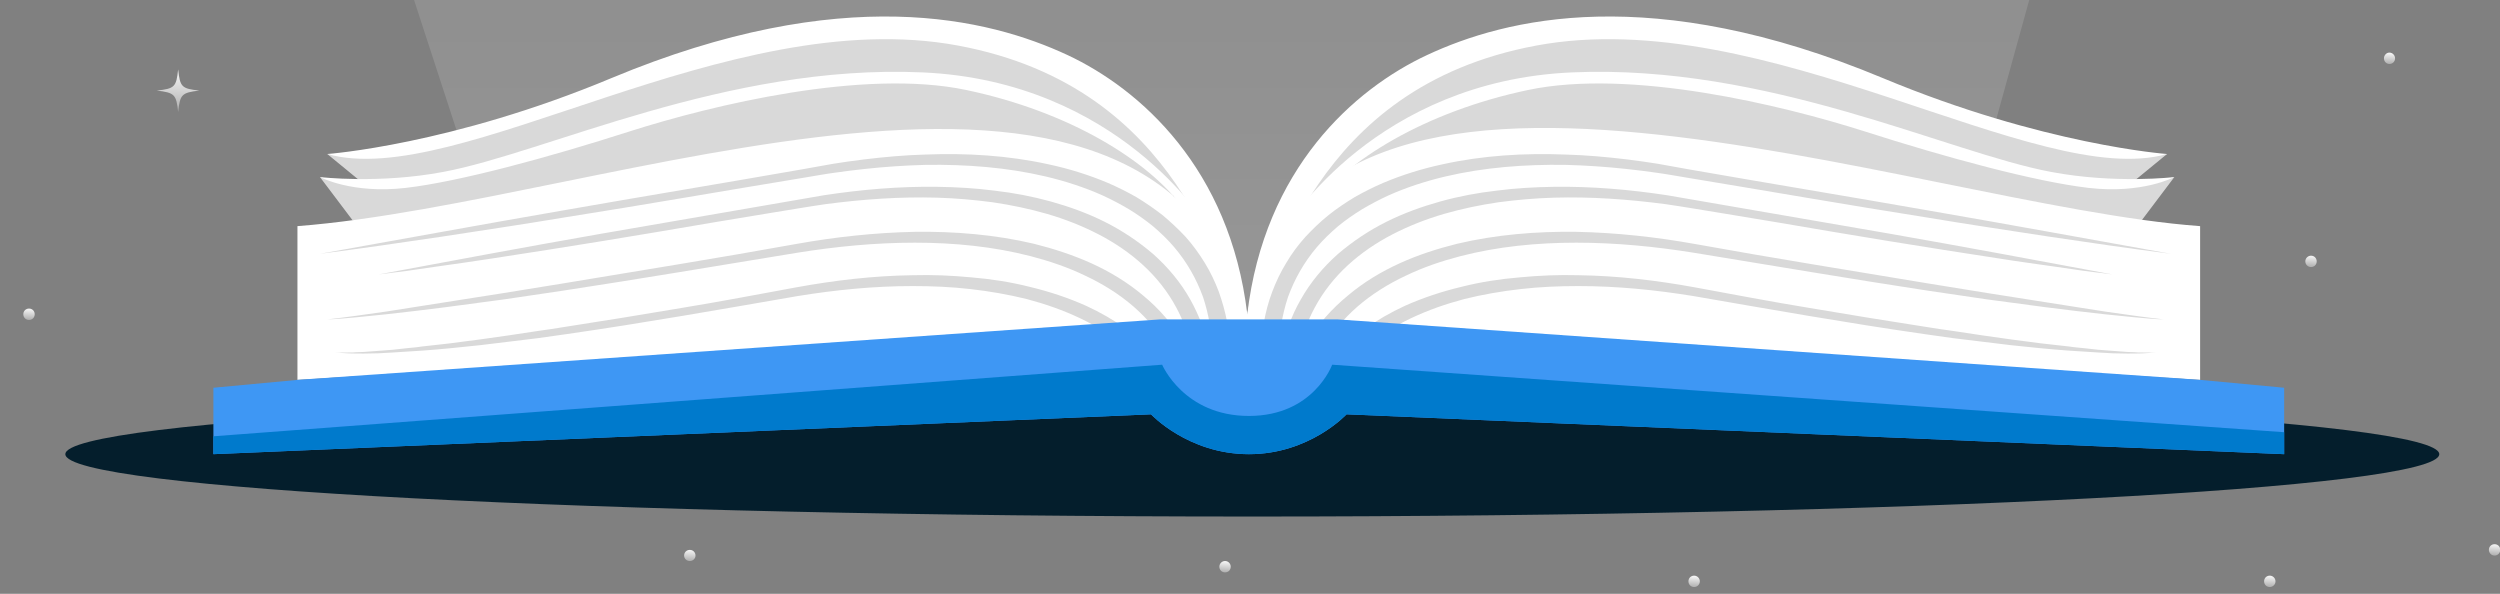 <svg version="1.2" xmlns="http://www.w3.org/2000/svg" viewBox="0 0 922 219" width="922" height="219">
	<rect x="0" y="0" width="922" height="219" fill="#808080" stroke="none"/>
	<title>2154341-ai</title>
	<defs>
		<linearGradient id="g1" x1="291" y1="1363.5" x2="291" y2="-266.2" gradientUnits="userSpaceOnUse">
			<stop offset="0" stop-color="#ffffff" stop-opacity="1"/>
			<stop offset=".347" stop-color="#ffffff" stop-opacity=".62"/>
			<stop offset="1" stop-color="#ffffff" stop-opacity="0"/>
		</linearGradient>
		<linearGradient id="g2" x1="676.7" y1="-954.5" x2="676.7" y2="-190.7" gradientUnits="userSpaceOnUse">
			<stop offset="0" stop-color="#ffffff" stop-opacity="1"/>
			<stop offset="1" stop-color="#ffffff" stop-opacity="0"/>
		</linearGradient>
		<linearGradient id="g3" x1="-80.8" y1="-515.3" x2="327.2" y2="-655.4" gradientUnits="userSpaceOnUse">
			<stop offset="0" stop-color="#ffffff" stop-opacity="1"/>
			<stop offset=".347" stop-color="#ffffff" stop-opacity=".62"/>
			<stop offset="1" stop-color="#ffffff" stop-opacity="0"/>
		</linearGradient>
		<linearGradient id="g4" x1="154.3" y1="-373" x2="136.2" y2="-321.3" gradientUnits="userSpaceOnUse">
			<stop offset="0" stop-color="#ffffff" stop-opacity="1"/>
			<stop offset="1" stop-color="#ffffff" stop-opacity="0"/>
		</linearGradient>
		<linearGradient id="g5" x1="990.7" y1="-126.4" x2="572.9" y2="-19.3" gradientUnits="userSpaceOnUse">
			<stop offset="0" stop-color="#ffffff" stop-opacity="1"/>
			<stop offset=".347" stop-color="#ffffff" stop-opacity=".62"/>
			<stop offset="1" stop-color="#ffffff" stop-opacity="0"/>
		</linearGradient>
		<linearGradient id="g6" x1="767.8" y1="-287" x2="790" y2="-337.1" gradientUnits="userSpaceOnUse">
			<stop offset="0" stop-color="#ffffff" stop-opacity="1"/>
			<stop offset="1" stop-color="#ffffff" stop-opacity="0"/>
		</linearGradient>
		<linearGradient id="g7" x1="98.9" y1="-533.8" x2="138.4" y2="-533.6" gradientUnits="userSpaceOnUse">
			<stop offset="0" stop-color="#ffffff" stop-opacity="1"/>
			<stop offset="1" stop-color="#ffffff" stop-opacity="0"/>
		</linearGradient>
		<linearGradient id="g8" x1="902" y1="-89.5" x2="901.6" y2="-82.1" gradientUnits="userSpaceOnUse">
			<stop offset="0" stop-color="#ffffff" stop-opacity="1"/>
			<stop offset="1" stop-color="#ffffff" stop-opacity="0"/>
		</linearGradient>
		<linearGradient id="g9" x1="725.7" y1="-234.8" x2="725.3" y2="-227.3" gradientUnits="userSpaceOnUse">
			<stop offset="0" stop-color="#ffffff" stop-opacity="1"/>
			<stop offset="1" stop-color="#ffffff" stop-opacity="0"/>
		</linearGradient>
		<linearGradient id="g10" x1="904.1" y1="-257.3" x2="903.7" y2="-249.8" gradientUnits="userSpaceOnUse">
			<stop offset="0" stop-color="#ffffff" stop-opacity="1"/>
			<stop offset="1" stop-color="#ffffff" stop-opacity="0"/>
		</linearGradient>
		<linearGradient id="g11" x1="896.7" y1="-357.2" x2="896.3" y2="-349.8" gradientUnits="userSpaceOnUse">
			<stop offset="0" stop-color="#ffffff" stop-opacity="1"/>
			<stop offset="1" stop-color="#ffffff" stop-opacity="0"/>
		</linearGradient>
		<linearGradient id="g12" x1="730.2" y1="245" x2="729.8" y2="252.5" gradientUnits="userSpaceOnUse">
			<stop offset="0" stop-color="#ffffff" stop-opacity="1"/>
			<stop offset="1" stop-color="#ffffff" stop-opacity="0"/>
		</linearGradient>
		<linearGradient id="g13" x1="706.7" y1="-66.1" x2="706.3" y2="-58.7" gradientUnits="userSpaceOnUse">
			<stop offset="0" stop-color="#ffffff" stop-opacity="1"/>
			<stop offset="1" stop-color="#ffffff" stop-opacity="0"/>
		</linearGradient>
		<linearGradient id="g14" x1="854.7" y1="93.9" x2="854.2" y2="101.4" gradientUnits="userSpaceOnUse">
			<stop offset="0" stop-color="#ffffff" stop-opacity="1"/>
			<stop offset="1" stop-color="#ffffff" stop-opacity="0"/>
		</linearGradient>
		<linearGradient id="g15" x1="922.4" y1="200.3" x2="921.9" y2="207.8" gradientUnits="userSpaceOnUse">
			<stop offset="0" stop-color="#ffffff" stop-opacity="1"/>
			<stop offset="1" stop-color="#ffffff" stop-opacity="0"/>
		</linearGradient>
		<linearGradient id="g16" x1="774.6" y1="-5.5" x2="774.2" y2="1.9" gradientUnits="userSpaceOnUse">
			<stop offset="0" stop-color="#ffffff" stop-opacity="1"/>
			<stop offset="1" stop-color="#ffffff" stop-opacity="0"/>
		</linearGradient>
		<linearGradient id="g17" x1="256.8" y1="202.4" x2="256.3" y2="209.9" gradientUnits="userSpaceOnUse">
			<stop offset="0" stop-color="#ffffff" stop-opacity="1"/>
			<stop offset="1" stop-color="#ffffff" stop-opacity="0"/>
		</linearGradient>
		<linearGradient id="g18" x1="454.2" y1="206.6" x2="453.7" y2="214.1" gradientUnits="userSpaceOnUse">
			<stop offset="0" stop-color="#ffffff" stop-opacity="1"/>
			<stop offset="1" stop-color="#ffffff" stop-opacity="0"/>
		</linearGradient>
		<linearGradient id="g19" x1="27.1" y1="233.6" x2="26.7" y2="241" gradientUnits="userSpaceOnUse">
			<stop offset="0" stop-color="#ffffff" stop-opacity="1"/>
			<stop offset="1" stop-color="#ffffff" stop-opacity="0"/>
		</linearGradient>
		<linearGradient id="g20" x1="163.9" y1="243" x2="163.5" y2="250.4" gradientUnits="userSpaceOnUse">
			<stop offset="0" stop-color="#ffffff" stop-opacity="1"/>
			<stop offset="1" stop-color="#ffffff" stop-opacity="0"/>
		</linearGradient>
		<linearGradient id="g21" x1="20" y1="-23.7" x2="19.5" y2="-16.2" gradientUnits="userSpaceOnUse">
			<stop offset="0" stop-color="#ffffff" stop-opacity="1"/>
			<stop offset="1" stop-color="#ffffff" stop-opacity="0"/>
		</linearGradient>
		<linearGradient id="g22" x1="13.1" y1="113.5" x2="12.6" y2="120.9" gradientUnits="userSpaceOnUse">
			<stop offset="0" stop-color="#ffffff" stop-opacity="1"/>
			<stop offset="1" stop-color="#ffffff" stop-opacity="0"/>
		</linearGradient>
		<linearGradient id="g23" x1="670.3" y1="-523.2" x2="669.9" y2="-515.8" gradientUnits="userSpaceOnUse">
			<stop offset="0" stop-color="#ffffff" stop-opacity="1"/>
			<stop offset="1" stop-color="#ffffff" stop-opacity="0"/>
		</linearGradient>
		<linearGradient id="g24" x1="31.3" y1="-310.5" x2="30.9" y2="-303.1" gradientUnits="userSpaceOnUse">
			<stop offset="0" stop-color="#ffffff" stop-opacity="1"/>
			<stop offset="1" stop-color="#ffffff" stop-opacity="0"/>
		</linearGradient>
		<linearGradient id="g25" x1="237.3" y1="-525.3" x2="236.8" y2="-517.9" gradientUnits="userSpaceOnUse">
			<stop offset="0" stop-color="#ffffff" stop-opacity="1"/>
			<stop offset="1" stop-color="#ffffff" stop-opacity="0"/>
		</linearGradient>
		<linearGradient id="g26" x1="80.2" y1="-562.4" x2="79.8" y2="-555" gradientUnits="userSpaceOnUse">
			<stop offset="0" stop-color="#ffffff" stop-opacity="1"/>
			<stop offset="1" stop-color="#ffffff" stop-opacity="0"/>
		</linearGradient>
		<linearGradient id="g27" x1="345.2" y1="-644.2" x2="344.7" y2="-636.8" gradientUnits="userSpaceOnUse">
			<stop offset="0" stop-color="#ffffff" stop-opacity="1"/>
			<stop offset="1" stop-color="#ffffff" stop-opacity="0"/>
		</linearGradient>
		<linearGradient id="g28" x1="500.8" y1="-606.2" x2="500.4" y2="-598.7" gradientUnits="userSpaceOnUse">
			<stop offset="0" stop-color="#ffffff" stop-opacity="1"/>
			<stop offset="1" stop-color="#ffffff" stop-opacity="0"/>
		</linearGradient>
		<linearGradient id="g29" x1="812.9" y1="-607.9" x2="812.4" y2="-600.5" gradientUnits="userSpaceOnUse">
			<stop offset="0" stop-color="#ffffff" stop-opacity="1"/>
			<stop offset="1" stop-color="#ffffff" stop-opacity="0"/>
		</linearGradient>
		<linearGradient id="g30" x1="866.8" y1="-675" x2="866.4" y2="-667.5" gradientUnits="userSpaceOnUse">
			<stop offset="0" stop-color="#ffffff" stop-opacity="1"/>
			<stop offset="1" stop-color="#ffffff" stop-opacity="0"/>
		</linearGradient>
		<linearGradient id="g31" x1="909.1" y1="-567.1" x2="908.6" y2="-559.6" gradientUnits="userSpaceOnUse">
			<stop offset="0" stop-color="#ffffff" stop-opacity="1"/>
			<stop offset="1" stop-color="#ffffff" stop-opacity="0"/>
		</linearGradient>
		<linearGradient id="g32" x1="11" y1="-188.8" x2="10.5" y2="-181.4" gradientUnits="userSpaceOnUse">
			<stop offset="0" stop-color="#ffffff" stop-opacity="1"/>
			<stop offset="1" stop-color="#ffffff" stop-opacity="0"/>
		</linearGradient>
		<linearGradient id="g33" x1="107.6" y1="-450.4" x2="107.2" y2="-443" gradientUnits="userSpaceOnUse">
			<stop offset="0" stop-color="#ffffff" stop-opacity="1"/>
			<stop offset="1" stop-color="#ffffff" stop-opacity="0"/>
		</linearGradient>
		<linearGradient id="g34" x1="856.8" y1="-176.2" x2="856.3" y2="-168.7" gradientUnits="userSpaceOnUse">
			<stop offset="0" stop-color="#ffffff" stop-opacity="1"/>
			<stop offset="1" stop-color="#ffffff" stop-opacity="0"/>
		</linearGradient>
		<linearGradient id="g35" x1="627.1" y1="212" x2="626.7" y2="219.4" gradientUnits="userSpaceOnUse">
			<stop offset="0" stop-color="#ffffff" stop-opacity="1"/>
			<stop offset="1" stop-color="#ffffff" stop-opacity="0"/>
		</linearGradient>
		<linearGradient id="g36" x1="839.4" y1="212" x2="839" y2="219.4" gradientUnits="userSpaceOnUse">
			<stop offset="0" stop-color="#ffffff" stop-opacity="1"/>
			<stop offset="1" stop-color="#ffffff" stop-opacity="0"/>
		</linearGradient>
		<linearGradient id="g37" x1="883.6" y1="19.1" x2="883.2" y2="26.5" gradientUnits="userSpaceOnUse">
			<stop offset="0" stop-color="#ffffff" stop-opacity="1"/>
			<stop offset="1" stop-color="#ffffff" stop-opacity="0"/>
		</linearGradient>
		<linearGradient id="g38" x1="248.4" y1="-46.5" x2="248" y2="-39" gradientUnits="userSpaceOnUse">
			<stop offset="0" stop-color="#ffffff" stop-opacity="1"/>
			<stop offset="1" stop-color="#ffffff" stop-opacity="0"/>
		</linearGradient>
		<linearGradient id="g39" x1="649.7" y1="-649.1" x2="649.3" y2="-641.6" gradientUnits="userSpaceOnUse">
			<stop offset="0" stop-color="#ffffff" stop-opacity="1"/>
			<stop offset="1" stop-color="#ffffff" stop-opacity="0"/>
		</linearGradient>
		<linearGradient id="g40" x1="20.9" y1="-639" x2="20.5" y2="-631.5" gradientUnits="userSpaceOnUse">
			<stop offset="0" stop-color="#ffffff" stop-opacity="1"/>
			<stop offset="1" stop-color="#ffffff" stop-opacity="0"/>
		</linearGradient>
		<linearGradient id="g41" x1="174.4" y1="-638.7" x2="172.7" y2="-610.8" gradientUnits="userSpaceOnUse">
			<stop offset="0" stop-color="#ffffff" stop-opacity="1"/>
			<stop offset="1" stop-color="#ffffff" stop-opacity="0"/>
		</linearGradient>
		<linearGradient id="g42" x1="492.9" y1="-663.7" x2="491.3" y2="-635.7" gradientUnits="userSpaceOnUse">
			<stop offset="0" stop-color="#ffffff" stop-opacity="1"/>
			<stop offset="1" stop-color="#ffffff" stop-opacity="0"/>
		</linearGradient>
		<linearGradient id="g43" x1="728.2" y1="-589" x2="726.6" y2="-561.1" gradientUnits="userSpaceOnUse">
			<stop offset="0" stop-color="#ffffff" stop-opacity="1"/>
			<stop offset="1" stop-color="#ffffff" stop-opacity="0"/>
		</linearGradient>
		<linearGradient id="g44" x1="25.3" y1="-449.3" x2="23.7" y2="-421.3" gradientUnits="userSpaceOnUse">
			<stop offset="0" stop-color="#ffffff" stop-opacity="1"/>
			<stop offset="1" stop-color="#ffffff" stop-opacity="0"/>
		</linearGradient>
		<linearGradient id="g45" x1="74.5" y1="24.3" x2="72.9" y2="52.2" gradientUnits="userSpaceOnUse">
			<stop offset="0" stop-color="#ffffff" stop-opacity="1"/>
			<stop offset="1" stop-color="#ffffff" stop-opacity="0"/>
		</linearGradient>
		<linearGradient id="g46" x1="120.2" y1="-157.1" x2="118.6" y2="-129.1" gradientUnits="userSpaceOnUse">
			<stop offset="0" stop-color="#ffffff" stop-opacity="1"/>
			<stop offset="1" stop-color="#ffffff" stop-opacity="0"/>
		</linearGradient>
		<linearGradient id="g47" x1="875.4" y1="-465.9" x2="873.8" y2="-437.9" gradientUnits="userSpaceOnUse">
			<stop offset="0" stop-color="#ffffff" stop-opacity="1"/>
			<stop offset="1" stop-color="#ffffff" stop-opacity="0"/>
		</linearGradient>
	</defs>
	<style>
		.s0 { fill: #041e2c } 
		.s1 { opacity: .8;fill: url(#g1) } 
		.s2 { fill: #d9d9d9 } 
		.s3 { fill: #ffffff } 
		.s4 { fill: #3e97f4 } 
		.s5 { fill: #007acc } 
		.s6 { opacity: .3;fill: url(#g2) } 
		.s7 { fill: #ff4c4c } 
		.s8 { fill: #fbc316 } 
		.s9 { fill: #f58d37 } 
		.s10 { fill: #00d6e1 } 
		.s11 { opacity: .2;fill: url(#g3) } 
		.s12 { fill: #f9f7a7 } 
		.s13 { fill: #d9283b } 
		.s14 { fill: #013558 } 
		.s15 { opacity: .2;fill: #000000 } 
		.s16 { fill: #000000 } 
		.s17 { fill: url(#g4) } 
		.s18 { opacity: .3;fill: #ffffff } 
		.s19 { opacity: .2;fill: url(#g5) } 
		.s20 { fill: url(#g6) } 
		.s21 { opacity: .8;fill: url(#g7) } 
		.s22 { fill: #00adbb } 
		.s23 { opacity: .4;fill: #ffffff } 
		.s24 { fill: url(#g8) } 
		.s25 { fill: url(#g9) } 
		.s26 { fill: url(#g10) } 
		.s27 { fill: url(#g11) } 
		.s28 { fill: url(#g12) } 
		.s29 { fill: url(#g13) } 
		.s30 { fill: url(#g14) } 
		.s31 { fill: url(#g15) } 
		.s32 { fill: url(#g16) } 
		.s33 { fill: url(#g17) } 
		.s34 { fill: url(#g18) } 
		.s35 { fill: url(#g19) } 
		.s36 { fill: url(#g20) } 
		.s37 { fill: url(#g21) } 
		.s38 { fill: url(#g22) } 
		.s39 { fill: url(#g23) } 
		.s40 { fill: url(#g24) } 
		.s41 { fill: url(#g25) } 
		.s42 { fill: url(#g26) } 
		.s43 { fill: url(#g27) } 
		.s44 { fill: url(#g28) } 
		.s45 { fill: url(#g29) } 
		.s46 { fill: url(#g30) } 
		.s47 { fill: url(#g31) } 
		.s48 { fill: url(#g32) } 
		.s49 { fill: url(#g33) } 
		.s50 { fill: url(#g34) } 
		.s51 { fill: url(#g35) } 
		.s52 { fill: url(#g36) } 
		.s53 { fill: url(#g37) } 
		.s54 { fill: url(#g38) } 
		.s55 { fill: url(#g39) } 
		.s56 { fill: url(#g40) } 
		.s57 { fill: url(#g41) } 
		.s58 { fill: url(#g42) } 
		.s59 { fill: url(#g43) } 
		.s60 { fill: url(#g44) } 
		.s61 { fill: url(#g45) } 
		.s62 { fill: url(#g46) } 
		.s63 { fill: url(#g47) } 
		.s64 { fill: #f4f8f9 } 
	</style>
	<g id="OBJECTS">
		<g id="&lt;Group&gt;">
			<path id="&lt;Path&gt;" class="s0" d="m899.6 167.5c0 12.7-195.9 23-437.7 23-241.8 0-437.8-10.3-437.8-23 0-12.6 196-22.9 437.8-22.9 241.8 0 437.7 10.3 437.7 22.9z"/>
			<g id="&lt;Group&gt;">
				<path id="&lt;Path&gt;" class="s1" d="m41.8-340l130.7 400.7c193 75.2 379.8 80.2 559.1 0l110.8-400.7c-215.9-44.9-570.2-42.8-800.6 0z"/>
				<g id="&lt;Group&gt;">
					<g id="&lt;Group&gt;">
						<g id="&lt;Group&gt;">
							<g id="&lt;Group&gt;">
								<path id="&lt;Path&gt;" class="s2" d="m120.7 56.8l13.9 11.4c0 0 23.9 2.2 60.7-11.4 36.8-13.6 84.4-24.6 109.8-26.7 25.4-2.1 83.4-6.3 127.5 40.1 0 0 6 6.4 5.6-1.4-0.3-7.7-38-40.8-53.7-47.8-15.8-6.9-59.5-17.6-105-5.3-45.5 12.3-69.1 26.2-115.4 37 0 0-26.5 5.4-43.4 4.1z"/>
								<path id="&lt;Path&gt;" class="s3" d="m460 115.9c-11.8-11.5-22.8-83.5-106.7-99.1-84.8-15.8-184.5 53.6-232.6 40 0 0 45.7-3.3 104.8-28 85.4-35.6 139.2-22 168.2-8.5 26.7 12.5 59.9 41.8 66.3 95.6z"/>
							</g>
							<g id="&lt;Group&gt;">
								<path id="&lt;Path&gt;" class="s2" d="m118 65.3l12 15.9c0 0 17.4 1.1 52.4-6.4 34.9-7.5 116.8-24.9 150-24.6 33.1 0.4 75.9 3.1 100.2 26v-6c0 0-30.2-30.8-68.7-38.2-38.5-7.5-92.7 1.3-114.4 8.8-21.6 7.5-95.4 34.2-131.5 24.5z"/>
								<path id="&lt;Path&gt;" class="s3" d="m444.6 82.6c0 0-32.1-52.7-104.4-55.9-72.3-3.2-138.7 29.6-176.7 36.7-23.8 4.5-45.5 1.9-45.5 1.9 0 0 11.8 6.3 31.6 4 19.8-2.3 52.6-11.2 82.8-20.9 30.2-9.6 86.1-23.2 124-15.2 38 8 67.1 26 80 43.6 0 0 8.2 9.4 8.2 5.8z"/>
							</g>
						</g>
						<g id="&lt;Group&gt;">
							<g id="&lt;Group&gt;">
								<path id="&lt;Path&gt;" class="s2" d="m799.2 56.8l-13.9 11.4c0 0-23.9 2.2-60.7-11.4-36.8-13.6-84.4-24.6-109.8-26.7-25.4-2.1-83.4-6.3-127.5 40.1 0 0-6 6.4-5.6-1.4 0.3-7.7 38-40.8 53.7-47.8 15.8-6.9 59.6-17.6 105-5.3 45.5 12.3 69.1 26.2 115.4 37 0 0 26.5 5.4 43.4 4.1z"/>
								<path id="&lt;Path&gt;" class="s3" d="m460 115.9c11.7-11.5 22.7-83.5 106.6-99.1 84.8-15.8 184.6 53.6 232.6 40 0 0-45.6-3.3-104.8-28-85.4-35.6-139.2-22-168.1-8.5-26.8 12.5-60 41.8-66.3 95.6z"/>
							</g>
							<g id="&lt;Group&gt;">
								<path id="&lt;Path&gt;" class="s2" d="m801.9 65.3l-12 15.9c0 0-17.4 1.1-52.4-6.4-34.9-7.5-116.8-24.9-150-24.6-33.1 0.4-75.8 3.1-100.2 26v-6c0 0 30.2-30.8 68.7-38.2 38.5-7.5 92.7 1.3 114.4 8.8 21.6 7.5 95.4 34.2 131.5 24.5z"/>
								<path id="&lt;Path&gt;" class="s3" d="m475.3 82.6c0 0 32.1-52.7 104.4-55.9 72.3-3.2 138.7 29.6 176.7 36.7 23.8 4.5 45.5 1.9 45.5 1.9 0 0-11.8 6.3-31.6 4-19.7-2.3-52.6-11.2-82.8-20.9-30.2-9.6-86.1-23.2-124-15.2-38 8-67.1 26-80 43.6 0 0-8.2 9.4-8.2 5.8z"/>
							</g>
						</g>
						<path id="&lt;Path&gt;" class="s3" d="m811.4 83.4v56.7l-350.8-21.3-10.6 0.6-3.8 0.3-2.9 0.1-6.4 0.4-4.3 0.3-6.9 0.4-10.1 0.6-8.7 0.5-297.2 18.1v-56.7c114.7-8.8 312.9-93.1 350.3 32.5 24.7-127.3 245.4-40.2 351.4-32.5z"/>
						<g id="&lt;Group&gt;">
							<path id="&lt;Path&gt;" class="s2" d="m466.1 119l2.6 0.4 3.8 0.3c0.6-3.4 1.4-6.8 2.5-10.1 1.2-3.3 2.7-6.6 4.5-9.7q2.7-4.7 6.2-8.8c2.3-2.7 4.9-5.2 7.7-7.6 2.8-2.3 5.8-4.4 8.9-6.3q4.7-2.8 9.7-5.1c6.7-3 13.8-5.3 21-7 14.4-3.4 29.4-4.5 44.3-4.3 7.5 0.2 15 0.7 22.4 1.5q5.6 0.6 11.2 1.4c3.7 0.5 7.4 1.2 11.1 1.8 29.7 4.9 59.4 10.1 89.2 14.8 14.9 2.5 29.8 4.7 44.7 7 14.9 2.2 29.8 4.4 44.7 6.3l-44.4-8c-14.9-2.7-29.7-5.3-44.6-7.9-29.6-5.2-59.4-10.1-89.1-15.3q-5.5-1-11.1-2-5.6-0.9-11.3-1.6c-7.5-0.9-15.1-1.6-22.7-1.8-15.1-0.6-30.5 0.3-45.4 3.6-7.5 1.6-14.9 3.9-22 6.9q-5.3 2.3-10.4 5.2c-3.3 2-6.6 4.2-9.6 6.6-3.1 2.5-5.9 5.2-8.6 8.1-2.6 2.9-5 6.1-7 9.5-2.1 3.4-3.8 7-5.2 10.7-1.4 3.7-2.4 7.5-3.1 11.4z"/>
							<path id="&lt;Path&gt;" class="s2" d="m475.4 119.8l6.4 0.4q1.3-3.5 3.1-6.8c3.1-5.8 7.3-11.1 12.2-15.6 4.9-4.5 10.5-8.3 16.5-11.4 6-3.1 12.4-5.6 18.9-7.5 6.6-1.9 13.3-3.3 20.1-4.3 6.8-0.9 13.6-1.5 20.5-1.7 13.7-0.4 27.5 0.6 41.2 2.4 6.9 1 13.7 2.2 20.6 3.3l20.5 3.4 20.6 3.5c6.8 1.1 13.7 2.3 20.5 3.4l20.6 3.3 20.6 3.2c6.8 1.1 13.7 2 20.6 3q5.2 0.8 10.3 1.5c3.5 0.4 6.9 0.9 10.4 1.3-27.3-5.1-54.7-10.2-82-15l-82.2-14.2c-13.8-2.1-27.8-3.3-41.8-3.1-7 0.1-14 0.5-21 1.4-7 0.8-14 2.1-20.8 4-6.8 1.9-13.5 4.3-19.9 7.5-6.4 3.2-12.4 7.2-17.9 11.9-5.4 4.8-10.1 10.4-13.7 16.8q-2.6 4.5-4.3 9.3z"/>
							<path id="&lt;Path&gt;" class="s2" d="m486.1 120.5l6.9 0.4q0.2-0.2 0.3-0.3 3.3-4 7.3-7.5c5.3-4.6 11.4-8.4 17.8-11.4 6.4-3.1 13.2-5.4 20.1-7.2 13.9-3.6 28.4-5 42.8-5 14.5 0 29 1.4 43.3 3.7 28.8 4.7 57.6 9.6 86.4 14l10.9 1.6 5.4 0.8 5.4 0.8q10.9 1.5 21.7 2.9 10.9 1.4 21.8 2.6 5.4 0.6 10.9 1.1c3.6 0.3 7.2 0.7 10.9 0.8-7.3-0.8-14.5-1.9-21.7-2.9-3.6-0.6-7.2-1.1-10.8-1.7l-10.8-1.7q-10.8-1.7-21.6-3.4l-21.6-3.5c-28.8-4.8-57.6-9.4-86.3-14.6-14.5-2.6-29.1-4.2-43.8-4.5-14.7-0.2-29.6 1-44 4.4-7.2 1.8-14.4 4.1-21.2 7.2-6.8 3.1-13.3 7-19.1 11.9q-4.4 3.6-8.2 7.9-1.4 1.7-2.8 3.6z"/>
							<path id="&lt;Path&gt;" class="s2" d="m503.1 121.5l8.7 0.5q4.1-2.5 8.5-4.6c6.3-3 12.9-5.3 19.7-7.1 6.8-1.7 13.8-2.9 20.9-3.7 7-0.8 14.1-1.1 21.2-1.1 14.2 0 28.4 1.4 42.5 3.7 28.3 4.9 56.5 9.9 85 14 3.5 0.5 7.1 1 10.6 1.5 3.6 0.4 7.1 0.9 10.7 1.3l10.7 1.3c3.6 0.4 7.1 0.7 10.7 1.1 7.1 0.7 14.3 1.2 21.5 1.6l5.4 0.3 5.3 0.1c3.6 0 7.2 0 10.8-0.5-1.8 0.2-3.6 0.1-5.4 0.1-0.9 0-1.8 0-2.7-0.1q-1.3 0-2.6-0.1l-5.4-0.4-5.3-0.4c-1.8-0.2-3.6-0.4-5.4-0.6-1.8-0.2-3.6-0.3-5.3-0.6l-5.4-0.6c-1.7-0.2-3.5-0.4-5.3-0.6-3.6-0.5-7.1-0.9-10.7-1.4l-10.6-1.5-10.6-1.6c-3.6-0.5-7.1-1-10.7-1.6-14.1-2.2-28.3-4.5-42.4-6.9-14.1-2.3-28.2-5-42.3-7.6-14.2-2.6-28.6-4.3-43.1-4.5-7.2-0.2-14.4 0.1-21.7 0.8-7.2 0.6-14.4 1.7-21.5 3.5-7.1 1.7-14.1 4-20.8 7-5.2 2.4-10.3 5.3-15 8.7z"/>
						</g>
						<g id="&lt;Group&gt;">
							<path id="&lt;Path&gt;" class="s2" d="m452.6 119l-2.6 0.4-3.8 0.3c-0.6-3.4-1.4-6.8-2.5-10.1-1.2-3.3-2.7-6.6-4.5-9.7q-2.7-4.7-6.2-8.8c-2.3-2.7-4.9-5.2-7.7-7.6-2.8-2.3-5.8-4.4-8.9-6.3q-4.7-2.8-9.7-5.1c-6.7-3-13.8-5.3-21-7-14.4-3.4-29.4-4.5-44.3-4.3-7.5 0.2-15 0.7-22.4 1.5q-5.6 0.6-11.2 1.4c-3.7 0.5-7.4 1.2-11.1 1.8-29.8 4.9-59.4 10.1-89.2 14.8-14.9 2.5-29.8 4.7-44.7 7-14.9 2.2-29.8 4.4-44.8 6.3l44.5-8c14.9-2.7 29.7-5.3 44.6-7.9 29.6-5.2 59.4-10.1 89-15.3q5.6-1 11.2-2 5.6-0.9 11.3-1.6c7.5-0.9 15.1-1.6 22.6-1.8 15.2-0.6 30.5 0.3 45.5 3.6 7.5 1.6 14.9 3.9 22 6.9q5.3 2.3 10.4 5.2c3.3 2 6.5 4.2 9.6 6.6 3 2.5 5.9 5.2 8.6 8.1 2.6 2.9 4.9 6.1 7 9.5 2.1 3.4 3.8 7 5.2 10.7 1.3 3.7 2.4 7.5 3.1 11.4z"/>
							<path id="&lt;Path&gt;" class="s2" d="m443.3 119.8l-6.4 0.4q-1.3-3.5-3.1-6.8c-3.1-5.8-7.3-11.1-12.2-15.6-4.9-4.5-10.5-8.3-16.5-11.4-6-3.1-12.4-5.6-18.9-7.5-6.6-1.9-13.3-3.3-20.1-4.3-6.8-0.9-13.6-1.5-20.5-1.7-13.7-0.4-27.6 0.6-41.2 2.4-6.9 1-13.7 2.2-20.6 3.3l-20.5 3.4-20.6 3.5c-6.8 1.1-13.7 2.3-20.5 3.4l-20.6 3.3-20.6 3.2c-6.9 1.1-13.7 2-20.6 3q-5.2 0.8-10.3 1.5c-3.5 0.4-6.9 0.9-10.4 1.3 27.3-5.1 54.6-10.2 82-15l82.2-14.2c13.8-2.1 27.8-3.3 41.8-3.1 7 0.1 14 0.5 21 1.4 7 0.8 13.9 2.1 20.8 4 6.8 1.9 13.5 4.3 19.9 7.5 6.4 3.2 12.4 7.2 17.9 11.9 5.4 4.8 10.1 10.4 13.7 16.8q2.5 4.5 4.3 9.3z"/>
							<path id="&lt;Path&gt;" class="s2" d="m432.6 120.5l-6.9 0.4q-0.2-0.2-0.3-0.3-3.3-4-7.3-7.5c-5.3-4.6-11.4-8.4-17.8-11.4-6.4-3.1-13.2-5.4-20.1-7.2-13.9-3.6-28.4-5-42.8-5-14.5 0-29 1.4-43.3 3.7-28.8 4.7-57.6 9.6-86.5 14l-10.8 1.6-5.4 0.8-5.4 0.8q-10.9 1.5-21.7 2.9-10.9 1.4-21.8 2.6-5.4 0.6-10.9 1.1c-3.6 0.3-7.2 0.7-10.9 0.8 7.3-0.8 14.5-1.9 21.7-2.9 3.6-0.6 7.2-1.1 10.8-1.7l10.8-1.7q10.8-1.7 21.6-3.4l21.6-3.5c28.8-4.8 57.6-9.4 86.3-14.6 14.5-2.6 29.1-4.2 43.8-4.5 14.7-0.2 29.6 1 44 4.4 7.2 1.8 14.3 4.1 21.2 7.2 6.8 3.1 13.3 7 19.1 11.9q4.4 3.6 8.1 7.9 1.5 1.7 2.9 3.6z"/>
							<path id="&lt;Path&gt;" class="s2" d="m415.6 121.5l-8.7 0.5q-4.1-2.5-8.5-4.6c-6.3-3-12.9-5.3-19.7-7.1-6.9-1.7-13.8-2.9-20.9-3.7-7-0.8-14.1-1.1-21.2-1.1-14.2 0-28.4 1.4-42.5 3.7-28.3 4.9-56.5 9.9-85 14-3.5 0.5-7.1 1-10.6 1.5-3.6 0.4-7.1 0.9-10.7 1.3l-10.7 1.3c-3.6 0.4-7.1 0.7-10.7 1.1-7.1 0.7-14.3 1.2-21.5 1.6l-5.4 0.3-5.3 0.1c-3.6 0-7.2 0-10.8-0.5 1.8 0.2 3.6 0.1 5.4 0.1 0.9 0 1.8 0 2.6-0.1q1.4 0 2.7-0.1l5.4-0.4 5.3-0.4c1.8-0.2 3.6-0.4 5.4-0.6 1.8-0.2 3.6-0.3 5.3-0.6l5.4-0.6c1.7-0.2 3.5-0.4 5.3-0.6 3.5-0.5 7.1-0.9 10.7-1.4l10.6-1.5 10.6-1.6c3.6-0.5 7.1-1 10.6-1.6 14.2-2.2 28.4-4.5 42.5-6.9 14.1-2.3 28.2-5 42.3-7.6 14.2-2.6 28.6-4.3 43.1-4.5 7.2-0.2 14.4 0.1 21.7 0.8 7.2 0.6 14.4 1.7 21.5 3.5 7.1 1.7 14.1 4 20.8 7 5.2 2.4 10.3 5.3 15 8.7z"/>
						</g>
					</g>
					<g id="&lt;Group&gt;">
						<path id="&lt;Path&gt;" class="s4" d="m842.4 143v24.5l-345.8-14.7c0 0-13.6 14.7-36 14.7-22.4 0-36.1-14.7-36.1-14.7l-345.8 14.7v-24.5l31-2.9 318-22.3h65.7l318 22.3z"/>
						<path id="&lt;Path&gt;" class="s5" d="m842.4 159.4v8.1l-345.8-14.7c0 0-13.6 14.7-36 14.7-22.4 0-36.1-14.7-36.1-14.7l-345.8 14.7v-6.6l349.9-26.4c0 0 8 18.9 32 18.9 23.9 0 30.7-18.9 30.7-18.9z"/>
					</g>
				</g>
			</g>
		</g>
		<g id="&lt;Group&gt;">
			<path id="&lt;Path&gt;" class="s6" d="m676.7-358.1c0 124.5-101 225.6-225.6 225.6-124.6 0-225.6-101.1-225.6-225.6 0-124.6 101-225.6 225.6-225.6 124.6 0 225.6 101 225.6 225.6z"/>
			<g id="&lt;Group&gt;">
			</g>
		</g>
		<g id="&lt;Group&gt;">
			<g id="&lt;Group&gt;">
				<g id="&lt;Group&gt;">
					<path id="&lt;Compound Path&gt;" fill-rule="evenodd" class="s3" d="m730.9-112.1c-4.8-1.8-7.5-7.9-7.6-17.3 0-8.7 2.2-19.4 6.1-30.2 4-10.7 9.4-20.2 15.1-26.8 6.1-7.1 12.2-10 16.9-8.2 4.8 1.8 7.5 7.9 7.6 17.3 0 8.7-2.1 19.4-6.1 30.1-4 10.8-9.3 20.3-15.1 26.9-6.1 7.1-12.1 10-16.9 8.2zm29.2-78.9c-6.2-2.3-18.8 10.6-27 32.8-8.2 22.1-7.1 40.1-0.9 42.4 6.2 2.3 18.8-10.6 27-32.7 8.3-22.2 7.1-40.2 0.9-42.5z"/>
					<g id="&lt;Group&gt;">
						<g id="&lt;Group&gt;">
							<path id="&lt;Compound Path&gt;" fill-rule="evenodd" class="s7" d="m713.4-138.6c-6.7-2.5-10.6-6.1-11-10.4-0.5-5.1 3.8-10.2 12.2-14.4 7.8-3.8 18.4-6.6 29.8-7.7 11.4-1.1 22.3-0.5 30.8 1.8 9 2.4 14.2 6.5 14.7 11.6 0.5 5.1-3.8 10.2-12.2 14.3-7.8 3.9-18.4 6.7-29.8 7.8-11.4 1.1-22.3 0.5-30.7-1.8q-2-0.5-3.8-1.2zm64.3-25.9q-1.7-0.6-3.6-1.1c-7.9-2.1-18.4-2.7-29.3-1.7-23.5 2.4-39.2 11.3-38.6 17.9 0.4 3.3 4.7 6.3 12 8.3 8 2.1 18.4 2.7 29.3 1.6 11-1.1 21.1-3.7 28.5-7.3 6.7-3.4 10.4-7.2 10.1-10.5-0.3-2.7-3.3-5.3-8.4-7.2z"/>
						</g>
					</g>
					<path id="&lt;Compound Path&gt;" fill-rule="evenodd" class="s4" d="m761.4-120.8q-1.8-0.6-3.7-1.5c-7.8-3.8-16.5-10.5-24.4-18.7-8-8.3-14.2-17.3-17.6-25.3-3.6-8.7-3.6-15.3 0.1-18.9 3.7-3.5 10.4-3.2 18.8 0.8 7.9 3.8 16.5 10.4 24.5 18.7 7.9 8.3 14.1 17.3 17.5 25.3 3.7 8.6 3.6 15.3-0.1 18.8-3.1 3-8.4 3.3-15.1 0.8zm-31.9-61.5c-5.1-1.9-9.1-2-11-0.1-4.8 4.6 1.2 21.6 17.6 38.7 7.6 7.9 15.9 14.3 23.3 17.8 6.8 3.3 12.1 3.8 14.5 1.5 2.4-2.3 2.1-7.6-0.9-14.5-3.2-7.6-9.1-16.2-16.7-24.1-7.6-8-15.9-14.3-23.4-17.9q-1.8-0.8-3.4-1.4z"/>
				</g>
				<path id="&lt;Path&gt;" class="s8" d="m755.2-150c-1.8 5-7.4 7.5-12.4 5.7-5-1.9-7.5-7.4-5.7-12.4 1.9-5 7.4-7.6 12.4-5.7 5 1.8 7.6 7.4 5.7 12.4z"/>
				<path id="&lt;Path&gt;" class="s8" d="m756.9-189.4c-1.1 2.9-4.3 4.4-7.3 3.4-2.9-1.1-4.4-4.4-3.3-7.3 1.1-3 4.3-4.5 7.3-3.4 2.9 1.1 4.4 4.4 3.3 7.3z"/>
				<path id="&lt;Path&gt;" class="s8" d="m782.2-127.1c-1.1 2.9-4.3 4.4-7.3 3.3-2.9-1.1-4.4-4.3-3.3-7.3 1.1-2.9 4.3-4.4 7.3-3.3 2.9 1.1 4.4 4.3 3.3 7.3z"/>
				<path id="&lt;Path&gt;" class="s8" d="m717.8-157.8c-1.1 2.9-4.4 4.4-7.3 3.3-2.9-1.1-4.4-4.3-3.3-7.3 1-2.9 4.3-4.4 7.2-3.3 3 1.1 4.5 4.3 3.4 7.3z"/>
			</g>
			<g id="&lt;Group&gt;">
				<g id="&lt;Group&gt;">
					<path id="&lt;Compound Path&gt;" fill-rule="evenodd" class="s3" d="m150.2-24.6c-4.8-1.8-7.4-7.9-7.5-17.3-0.1-8.7 2.1-19.4 6.1-30.2 4-10.7 9.3-20.3 15-26.8 6.2-7.1 12.2-10 17-8.2 4.8 1.7 7.5 7.9 7.5 17.2 0.1 8.8-2.1 19.5-6.1 30.2-3.9 10.8-9.3 20.3-15 26.9-6.2 7-12.2 9.9-17 8.2zm29.2-78.9c-6.1-2.3-18.8 10.6-27 32.8-8.2 22.1-7 40.1-0.8 42.4 6.2 2.3 18.8-10.6 27-32.7 8.2-22.2 7-40.2 0.8-42.5z"/>
					<path id="&lt;Compound Path&gt;" fill-rule="evenodd" class="s9" d="m132.7-51.1c-6.7-2.5-10.5-6.1-11-10.5-0.5-5.1 3.9-10.1 12.3-14.3 7.8-3.9 18.4-6.6 29.8-7.7 11.4-1.2 22.3-0.5 30.7 1.7 9 2.5 14.3 6.6 14.8 11.7 0.5 5.1-3.9 10.2-12.2 14.3-7.9 3.9-18.4 6.6-29.8 7.8-11.4 1.1-22.4 0.5-30.8-1.8q-2-0.5-3.8-1.2zm64.3-25.9q-1.6-0.6-3.5-1.1c-8-2.2-18.4-2.8-29.4-1.7-23.5 2.3-39.2 11.3-38.5 17.9 0.3 3.3 4.7 6.3 11.9 8.3 8 2.1 18.4 2.7 29.4 1.6 10.9-1.1 21-3.7 28.4-7.4 6.8-3.3 10.4-7.1 10.1-10.4-0.2-2.8-3.3-5.3-8.4-7.2z"/>
					<g id="&lt;Group&gt;">
						<g id="&lt;Group&gt;">
							<path id="&lt;Compound Path&gt;" fill-rule="evenodd" class="s10" d="m180.7-33.3q-1.7-0.7-3.6-1.6c-7.9-3.7-16.6-10.4-24.5-18.7-7.9-8.2-14.1-17.2-17.5-25.3-3.7-8.6-3.7-15.3 0-18.8 3.7-3.5 10.4-3.2 18.8 0.8 7.9 3.8 16.6 10.4 24.5 18.7 7.9 8.3 14.2 17.3 17.6 25.3 3.6 8.6 3.6 15.3-0.1 18.8-3.2 3-8.5 3.3-15.2 0.8zm-31.8-61.5c-5.2-1.9-9.1-2-11.1-0.1-4.8 4.6 1.3 21.6 17.6 38.7 7.6 7.9 15.9 14.3 23.4 17.8 6.7 3.3 12 3.8 14.4 1.5 2.4-2.3 2.1-7.6-0.8-14.5-3.2-7.6-9.2-16.2-16.8-24.1-7.6-8-15.9-14.3-23.3-17.9q-1.8-0.8-3.4-1.4z"/>
						</g>
					</g>
				</g>
				<path id="&lt;Path&gt;" class="s8" d="m174.6-62.5c-1.9 5-7.4 7.5-12.4 5.7-5-1.9-7.6-7.4-5.7-12.4 1.8-5 7.4-7.6 12.4-5.7 5 1.8 7.5 7.4 5.7 12.4z"/>
				<path id="&lt;Path&gt;" class="s8" d="m176.2-101.9c-1 2.9-4.3 4.4-7.2 3.3-3-1.1-4.5-4.3-3.4-7.2 1.1-3 4.4-4.5 7.3-3.4 2.9 1.1 4.4 4.4 3.3 7.3z"/>
				<path id="&lt;Path&gt;" class="s8" d="m201.6-39.7c-1.1 3-4.4 4.5-7.3 3.4-2.9-1.1-4.4-4.4-3.4-7.3 1.1-2.9 4.4-4.4 7.3-3.3 3 1 4.5 4.3 3.4 7.2z"/>
				<path id="&lt;Path&gt;" class="s8" d="m137.1-70.4c-1.1 3-4.3 4.5-7.2 3.4-3-1.1-4.5-4.4-3.4-7.3 1.1-2.9 4.4-4.4 7.3-3.3 2.9 1 4.4 4.3 3.3 7.2z"/>
			</g>
		</g>
		<g id="&lt;Group&gt;">
			<g id="&lt;Group&gt;">
				<path id="&lt;Path&gt;" class="s11" d="m329.1-61.6c0 0 18.1 6 55.6 7.3 0 0-145.1-38.1-214.7-191.9l-33.7 6.7c6.4 39.7 27.9 107.1 98.3 164.1 0 0-25.8-32.9-22.8-41.5 0 0 124 158 291.4 63.4 0 0-91.8 35.4-174.1-8.1z"/>
				<g id="&lt;Group&gt;">
					<g id="&lt;Group&gt;">
						<path id="&lt;Path&gt;" class="s9" d="m171.4-230.9c-2.1 12.9-4.9 20.9-3 48.2q0 0 0 0.1 0-0.1 0-0.1c-11.6-24.8-17.9-30.4-26.1-40.7-8.2-10.3-6.7-25.9-6.7-25.9l14.2-4.8h0.1l14.8-2.7c0 0 8.8 12.8 6.7 25.9z"/>
						<path id="&lt;Path&gt;" class="s8" d="m162.3-206.1c-4.3-6.9-8-11.4-11.9-16.1q-1.9-2.3-3.8-4.7c-4.3-5.5-6.3-17.5-6.4-22.1l9.8-2.5 10.2-2.7c2 4.1 6.9 15.4 5.7 22.2q-0.5 3.2-1 6c-1.1 6-2.2 11.7-2.6 19.9z"/>
						<path id="&lt;Path&gt;" class="s12" d="m158.9-219.4c-1.8-2.7-3.6-5-5.3-7.4q-2-2.7-4-5.6c-2.6-3.6-4.6-11.7-5.6-17.6l12.4-3.2c2.4 6.1 4.7 13.8 4.3 17.9q-0.4 3.6-0.8 6.9c-0.4 2.9-0.7 5.8-1 9z"/>
					</g>
					<g id="&lt;Group&gt;">
						<g id="&lt;Group&gt;">
							<path id="&lt;Path&gt;" class="s7" d="m115-277.8c-1.6 2.2-2.8 4.9-3.6 7.9-3.8 14.7 1.7 35.5 1.7 35.5q0 0 0 0c-0.4 0-17.1-0.4-27.9-18.9-5.6-9.8-5.9-20.5-4.9-28.6 0.2-1.5 1.2-2.4 2.3-2.7 0.9-0.2 1.8-0.1 2.5 0.3 0.7 0.4 1.2 1.1 1.5 2l5.6-21.7 4.3-16.3q0 0 0 0c11.6 16.1 18.5 42.5 18.5 42.5z"/>
						</g>
						<g id="&lt;Group&gt;">
							<path id="&lt;Path&gt;" class="s13" d="m113.1-234.4c-0.4 0-17.1-0.4-27.9-18.9-5.6-9.8-5.9-20.5-4.9-28.6 0.2-1.5 1.2-2.4 2.3-2.7 0.9-0.2 1.8-0.1 2.5 0.3q0.7 1 1.5 2c0 0-1.2 17.7 8.2 31.8 9.3 13.8 18.1 16 18.3 16.1z"/>
						</g>
						<g id="&lt;Group&gt;">
							<path id="&lt;Path&gt;" class="s13" d="m115-277.8c-1.6 2.2-2.8 4.9-3.6 7.9-9.2-9.9-15.3-23.1-19.2-34.1l4.3-16.3q0 0 0 0c11.6 16.1 18.5 42.5 18.5 42.5z"/>
						</g>
					</g>
					<g id="&lt;Group&gt;">
						<g id="&lt;Group&gt;">
							<path id="&lt;Path&gt;" class="s7" d="m168.7-291.8c2.6 1.2 4.9 3 7 5.2 10.5 11 15.8 31.8 15.8 31.8q0 0 0 0c0.3-0.2 14.8-8.7 15.1-30.1 0.2-11.2-4.7-20.8-9.6-27.4-0.8-1.2-2.1-1.5-3.3-1.2-0.8 0.3-1.6 0.8-2 1.5-0.4 0.7-0.5 1.5-0.3 2.4l-15.5-16.2-11.7-12.1q0 0 0 0c-2.3 19.7 4.5 46.1 4.5 46.1z"/>
						</g>
						<g id="&lt;Group&gt;">
							<path id="&lt;Path&gt;" class="s13" d="m191.5-254.8c0.3-0.2 14.8-8.7 15.1-30.1 0.2-11.2-4.7-20.8-9.6-27.4-0.8-1.2-2.1-1.5-3.3-1.2-0.8 0.3-1.6 0.8-2 1.5q-0.2 1.2-0.3 2.4c0 0 9.6 15 8.3 31.8-1.4 16.6-8 22.8-8.2 23z"/>
						</g>
						<g id="&lt;Group&gt;">
							<path id="&lt;Path&gt;" class="s13" d="m168.7-291.8c2.6 1.2 4.9 3 7 5.2 3.3-13.2 2.2-27.7 0.2-39.2l-11.7-12.1q0 0 0 0c-2.3 19.7 4.5 46.1 4.5 46.1z"/>
						</g>
					</g>
					<path id="&lt;Path&gt;" class="s3" d="m164.6-335.8c1.7 6.7 3 12.1 3.8 17.5 0.8 5.3 1.1 10.7 1 17.4q0 0.3-0.1 0.6l-0.9 10.7-1.1 11.8-2.1 22.4-29.6 7.7-1.4-2.1-11.3-16.5-6.7-9.8c-8.4-12.3-14.9-26.1-18.8-40.8q-0.2-0.7-0.4-1.3c-5.2-20.2-5.9-37.6-4.4-52q0.1-1.6 0.3-3 0.5-3.6 1.1-6.9 0.2-1.4 0.5-2.8 0.2-0.7 0.3-1.4c1.3-5.8 2.9-10.9 4.5-15.2 1.9-5 3.8-9 5.3-11.8 1.6-3 5.1-3.9 8.1-2.1 5 3.2 13.1 9.1 21.7 18.8q0.5 0.6 1 1.2 0.9 1.1 1.8 2.2 2.1 2.5 4.3 5.4 0.8 1.2 1.7 2.4c8.3 11.9 16.2 27.5 21.4 47.6z"/>
					<g id="&lt;Group&gt;">
						<path id="&lt;Path&gt;" class="s14" d="m166.3-267.1l-1.1 11.7q-1.7 1-3.5 1.9-1.5 0.8-3.1 1.4-5.5 2.4-11.1 3.5-5.9 1.2-11.9 0.9l-6.6-9.7q7.6 0 14.9-1.4 8.6-1.7 16.7-5.4 1.3-0.6 2.6-1.3 1.6-0.8 3.1-1.6z"/>
					</g>
					<path id="&lt;Path&gt;" class="s15" d="m147.5-248.6q-5.9 1.2-11.9 0.9l-6.6-9.7-6.1-8.9-6.7-9.8c-8.4-12.3-14.9-26.1-18.8-40.8q-0.2-0.7-0.4-1.3c-7.1-27.3-5.8-49.6-2.2-66.1 1.3-5.8 2.9-10.9 4.5-15.2 3.8 1.4 5.1 0.2 8.3 8 0 0-12.8 45.4 3.1 81.1 14.5 32.7 22.9 22.2 22.9 22.2l10.3 29.4z"/>
					<g id="&lt;Group&gt;">
						<g id="&lt;Group&gt;">
							<path id="&lt;Path&gt;" class="s7" d="m155.8-237.4c-0.1 0.8-0.6 1.3-1.3 1.5-0.7 0.2-1.4 0-1.9-0.7-17.9-24.9-22.7-72.2-23.9-91.5-0.1-1 0.6-1.7 1.3-1.9 0.8-0.2 1.7 0.1 2.1 1 8.4 17.5 27.2 61.1 23.7 91.6z"/>
						</g>
						<g id="&lt;Group&gt;">
							<path id="&lt;Path&gt;" class="s13" d="m130-330l24.5 94.1c-0.7 0.2-1.4 0-1.9-0.7-17.9-24.9-22.7-72.2-23.9-91.5-0.1-1 0.6-1.7 1.3-1.9z"/>
						</g>
					</g>
					<g id="&lt;Group&gt;">
						<g id="&lt;Group&gt;">
							<g id="&lt;Group&gt;">
								<path id="&lt;Path&gt;" class="s14" d="m140.2-359.1c2.4 9.2-3.1 18.5-12.3 20.9-9.2 2.4-18.5-3.1-20.9-12.3-2.4-9.1 3.1-18.5 12.3-20.9 9.1-2.4 18.5 3.1 20.9 12.3z"/>
							</g>
							<path id="&lt;Path&gt;" class="s10" d="m136.7-358.2q0 0.1 0.1 0.2c1.7 7.1-2.5 14.4-9.6 16.3q-0.1 0-0.2 0.1-1.9 0.4-3.7 0.4c-2.2-0.1-4.3-0.6-6.2-1.7-1.6-0.9-3.1-2.1-4.2-3.6-1.1-1.4-2-3-2.4-4.9-1.9-7.2 2.4-14.6 9.7-16.5 1.8-0.5 3.7-0.5 5.4-0.3 1.9 0.3 3.6 1 5.2 2 1.8 1.1 3.4 2.7 4.5 4.6q0.9 1.6 1.4 3.4z"/>
							<g id="&lt;Group&gt;" style="opacity: .1">
								<path id="&lt;Path&gt;" class="s16" d="m135.3-361.6c-1.1-1.9-2.7-3.5-4.5-4.6-1.6-1-3.3-1.7-5.2-2-1.7-0.2-3.6-0.2-5.4 0.3-7.3 1.9-11.6 9.3-9.7 16.5q0.1 0.6 0.3 1.1c-1.2-6.9 3.1-13.7 9.9-15.4 1.9-0.5 3.7-0.6 5.5-0.3 1.8 0.3 3.6 0.9 5.2 1.9 1.8 1.2 3.3 2.7 4.5 4.6q0.6 1.2 1 2.4 0-0.4-0.1-0.9-0.1-0.1-0.1-0.2-0.5-1.8-1.4-3.4z"/>
							</g>
						</g>
						<path id="&lt;Path&gt;" class="s17" d="m125.5-364.5c0 0 6.7 4 6.6 10.5 0 7.1-5.4 9.7-11.8 9.6 0 0 5.5 3 11.5-1.9 6.2-5.1 3.3-15.7-6.3-18.2z"/>
					</g>
					<g id="&lt;Group&gt;">
						<g id="&lt;Group&gt;">
							<path id="&lt;Path&gt;" class="s7" d="m134.4-394.6q-18.9 8.6-39.6 10.3c2.8-12.6 7-21.8 9.8-27 1-1.8 2.7-2.9 4.5-3 1.2-0.1 2.4 0.2 3.6 0.9 5 3.2 13.1 9.1 21.7 18.8z"/>
						</g>
						<path id="&lt;Path&gt;" class="s18" d="m117.3-407.3c-0.9-0.7-1.5-1.3-2.8-2.4-2.2-1.8-3.4-2-4.4-0.4-1.8 2.9 8 13.4 14.5 13 5-0.4-3.4-7.2-7.3-10.2z"/>
						<g id="&lt;Group&gt;">
							<path id="&lt;Path&gt;" class="s13" d="m134.4-394.6q-18.9 8.6-39.6 10.3c2.8-12.6 7-21.8 9.8-27 1-1.8 2.7-2.9 4.5-3-0.7 1-5.3 8.2-3.5 14.9 1.9 7.3 12.8 11.2 28.8 4.8z"/>
						</g>
					</g>
				</g>
			</g>
			<g id="&lt;Group&gt;">
				<path id="&lt;Path&gt;" class="s19" d="m618.4-611.4c0 0-17.6-7.4-54.8-11.7 0 0 141.5 49.6 198.6 208.5l34.1-4c-3.2-40.2-19.2-109-84.8-171.5 0 0 23.1 34.8 19.4 43.2 0 0-111-167.4-285.4-86.5 0 0 94.3-27.9 172.9 22z"/>
				<g id="&lt;Group&gt;">
					<g id="&lt;Group&gt;">
						<path id="&lt;Path&gt;" class="s9" d="m762-430c3.2-12.8 6.7-20.5 6.9-47.8q0-0.1 0-0.2 0 0.1 0 0.2c9.5 25.6 15.4 31.7 22.8 42.6 7.3 10.9 4.6 26.3 4.6 26.3l-14.6 3.8-15 1.5c0 0-7.8-13.6-4.7-26.4z"/>
						<path id="&lt;Path&gt;" class="s8" d="m773.1-454c3.7 7.3 7.1 12 10.6 17q1.7 2.4 3.4 5c3.9 5.8 4.9 17.9 4.7 22.5l-10.1 1.7-10.3 1.9c-1.7-4.2-5.7-15.9-4-22.6q0.8-3.1 1.5-5.9c1.6-5.9 3.1-11.5 4.2-19.6z"/>
						<path id="&lt;Path&gt;" class="s12" d="m775.5-440.4c1.6 2.7 3.1 5.2 4.6 7.7q1.8 2.9 3.6 5.9c2.2 3.8 3.6 12 4.1 18l-12.6 2.2c-1.9-6.2-3.5-14.1-2.8-18.2q0.7-3.5 1.4-6.8c0.5-2.8 1.1-5.7 1.7-8.8z"/>
					</g>
					<g id="&lt;Group&gt;">
						<path id="&lt;Path&gt;" class="s4" d="m814.5-378.7c1.9-2.1 3.2-4.8 4.2-7.6 5-14.4 1.1-35.6 1.1-35.6q0 0 0.1 0c0.4 0.1 17 1.8 26.3 21.1 4.8 10.2 4.2 20.9 2.6 28.9-0.3 1.4-1.4 2.3-2.5 2.5-0.9 0.1-1.8-0.1-2.5-0.6-0.6-0.4-1.1-1.1-1.3-2l-7.4 21.2-5.5 15.8q0 0.1 0 0.1c-10.3-17-15.1-43.8-15.1-43.8z"/>
						<path id="&lt;Path&gt;" class="s5" d="m819.9-421.9c0.4 0.1 17 1.8 26.3 21.1 4.8 10.2 4.2 20.9 2.6 28.9-0.3 1.4-1.4 2.3-2.5 2.5-0.9 0.1-1.8-0.1-2.5-0.6q-0.6-0.9-1.3-2c0 0 2.6-17.6-5.7-32.3-8.1-14.6-16.7-17.5-16.9-17.6z"/>
						<path id="&lt;Path&gt;" class="s5" d="m814.5-378.7c1.9-2.1 3.2-4.8 4.2-7.6 8.5 10.6 13.5 24.2 16.4 35.5l-5.5 15.8q0 0.1 0 0.1c-10.3-17-15.1-43.8-15.1-43.8z"/>
					</g>
					<g id="&lt;Group&gt;">
						<path id="&lt;Path&gt;" class="s4" d="m759.9-369.1c-2.5-1.4-4.6-3.3-6.6-5.7-9.6-11.8-13.2-33-13.2-33q0 0 0 0c-0.3 0.2-15.4 7.5-17.5 28.8-1.1 11.2 3.1 21.1 7.4 28 0.8 1.3 2.1 1.7 3.2 1.5 0.9-0.1 1.7-0.6 2.2-1.3 0.4-0.7 0.6-1.5 0.5-2.4l14.1 17.4 10.7 13q0 0 0 0c3.8-19.4-0.8-46.3-0.8-46.3z"/>
						<path id="&lt;Path&gt;" class="s5" d="m740.1-407.8c-0.3 0.2-15.4 7.5-17.5 28.8-1.1 11.2 3.1 21.1 7.4 28 0.8 1.3 2.1 1.7 3.2 1.5 0.9-0.1 1.7-0.6 2.2-1.3q0.2-1.2 0.5-2.4c0 0-8.5-15.6-5.7-32.3 2.6-16.5 9.7-22.1 9.9-22.3z"/>
						<path id="&lt;Path&gt;" class="s5" d="m759.9-369.1c-2.5-1.4-4.6-3.3-6.6-5.7-4.3 12.9-4.3 27.4-3.3 39l10.7 13q0 0 0 0c3.8-19.4-0.8-46.3-0.8-46.3z"/>
					</g>
					<path id="&lt;Path&gt;" class="s3" d="m760.5-324.9c-1.2-6.9-2.1-12.3-2.4-17.7-0.4-5.5-0.3-10.8 0.4-17.4q0-0.4 0.1-0.7l1.8-10.5 2-11.7 3.8-22.2 30.2-5.3 1.3 2.2 9.9 17.3 5.9 10.3c7.4 13 12.7 27.3 15.5 42.2q0.1 0.7 0.2 1.3c3.6 20.6 2.9 38 0.3 52.2q-0.3 1.6-0.6 3-0.7 3.6-1.6 6.8-0.3 1.4-0.7 2.7-0.2 0.7-0.4 1.4c-1.8 5.7-3.8 10.7-5.7 14.8-2.3 4.9-4.5 8.6-6.2 11.3-1.9 2.9-5.5 3.5-8.3 1.5-4.7-3.6-12.3-10.2-20.1-20.5q-0.4-0.6-0.9-1.3-0.8-1.1-1.7-2.3-1.9-2.7-3.8-5.8-0.7-1.2-1.5-2.5c-7.3-12.5-13.9-28.6-17.5-49.1z"/>
					<g id="&lt;Group&gt;">
						<path id="&lt;Path&gt;" class="s14" d="m764.2-393.5l2-11.6q1.9-0.9 3.7-1.6 1.6-0.7 3.2-1.2 5.7-1.9 11.4-2.6 5.9-0.7 11.9 0.1l5.8 10.2q-7.6-0.6-14.9 0.2-8.7 1-17.1 4.1-1.4 0.5-2.8 1-1.6 0.7-3.2 1.4z"/>
					</g>
					<path id="&lt;Path&gt;" class="s15" d="m784.5-410.5q5.9-0.7 11.9 0.1l5.8 10.2 5.4 9.3 5.9 10.3c7.4 13 12.7 27.3 15.5 42.2q0.1 0.7 0.2 1.3c4.9 27.8 1.9 50-3 66.1-1.8 5.7-3.8 10.7-5.7 14.8-3.7-1.7-5.1-0.6-7.6-8.6 0 0 16.3-44.2 3.3-81.1-11.9-33.7-21.1-24-21.1-24l-7.8-30.1z"/>
					<g id="&lt;Group&gt;">
						<path id="&lt;Path&gt;" class="s4" d="m777.1-422.3c0.1-0.8 0.7-1.3 1.4-1.4 0.7-0.1 1.4 0.2 1.9 0.9 15.8 26.2 16.8 73.7 16.5 93.1 0 1-0.7 1.6-1.5 1.8-0.8 0.1-1.7-0.2-2-1.2-6.9-18.1-22.3-63.1-16.3-93.2z"/>
						<path id="&lt;Path&gt;" class="s5" d="m795.4-327.9l-16.9-95.8c0.7-0.1 1.4 0.2 1.9 0.9 15.8 26.2 16.8 73.7 16.5 93.1 0 1-0.7 1.6-1.5 1.8z"/>
					</g>
					<g id="&lt;Group&gt;">
						<g id="&lt;Group&gt;">
							<g id="&lt;Group&gt;">
								<path id="&lt;Path&gt;" class="s14" d="m782.9-299.7c-1.6-9.4 4.6-18.3 14-19.9 9.3-1.7 18.2 4.6 19.8 13.9 1.7 9.3-4.6 18.2-13.9 19.9-9.3 1.6-18.2-4.6-19.9-13.9z"/>
							</g>
							<path id="&lt;Path&gt;" class="s10" d="m786.5-300.4q0-0.1-0.1-0.1c-1.1-7.3 3.7-14.2 10.9-15.5q0.1-0.1 0.2-0.1 1.9-0.3 3.7-0.1c2.2 0.2 4.3 1 6.1 2.1 1.5 1.1 2.8 2.4 3.9 3.9 0.9 1.5 1.7 3.2 2 5.1 1.3 7.4-3.7 14.4-11 15.7-1.9 0.4-3.7 0.3-5.5-0.1-1.8-0.5-3.5-1.3-5-2.4-1.7-1.2-3.1-2.9-4.1-4.9q-0.8-1.7-1.1-3.6z"/>
							<g id="&lt;Group&gt;" style="opacity: .1">
								<path id="&lt;Path&gt;" class="s16" d="m787.6-296.8c1 2 2.4 3.7 4.1 4.9 1.5 1.1 3.2 1.9 5 2.4 1.8 0.4 3.6 0.5 5.5 0.1 7.3-1.3 12.3-8.3 11-15.7q-0.1-0.5-0.3-1.1c0.7 7-4.1 13.4-11.1 14.6-1.9 0.4-3.7 0.3-5.5-0.1-1.8-0.5-3.5-1.3-5-2.4-1.7-1.2-3.1-2.9-4.1-4.9q-0.5-1.2-0.9-2.5 0.1 0.5 0.1 1 0.1 0 0.1 0.1 0.3 1.9 1.1 3.6z"/>
							</g>
						</g>
						<path id="&lt;Path&gt;" class="s20" d="m797.2-293.2c0 0-6.4-4.5-5.8-11 0.6-7.1 6.1-9.2 12.6-8.6 0 0-5.3-3.4-11.7 1-6.6 4.6-4.5 15.3 4.9 18.6z"/>
					</g>
					<g id="&lt;Group&gt;">
						<path id="&lt;Path&gt;" class="s4" d="m785.9-263.9q19.5-7.1 40.3-7.1c-3.8 12.4-8.7 21.2-11.9 26.1-1.2 1.8-3 2.7-4.8 2.7-1.2 0-2.4-0.4-3.5-1.2-4.7-3.6-12.3-10.2-20.1-20.5z"/>
						<path id="&lt;Path&gt;" class="s18" d="m801.9-249.8c0.8 0.7 1.4 1.4 2.6 2.6 2 1.9 3.3 2.2 4.4 0.7 2-2.7-7-14-13.4-14.1-5 0 2.7 7.4 6.4 10.8z"/>
						<path id="&lt;Path&gt;" class="s5" d="m785.9-263.9q19.5-7.1 40.3-7.1c-3.8 12.4-8.7 21.2-11.9 26.1-1.2 1.8-3 2.7-4.8 2.7 0.7-0.9 5.9-7.8 4.7-14.6-1.3-7.4-11.9-12.2-28.3-7.1z"/>
					</g>
				</g>
			</g>
		</g>
		<g id="&lt;Group&gt;">
			<g id="&lt;Group&gt;">
				<g id="&lt;Group&gt;">
					<path id="&lt;Path&gt;" class="s7" d="m203.2-525.3q-0.1 0.8-0.2 1.6c-0.6 3.9-1.8 7.7-3.5 11.3q-1.6 3.4-3.8 6.5-0.7 1-1.4 2-1 1.2-2.1 2.3-0.4 0.5-0.9 0.9-0.6 0.7-1.2 1.2c-4.3 4.1-9.2 7.1-14.4 9q-4.4 1.5-8.9 2.1c-3.8 0.6-7.7 0.6-11.6 0q-4-0.5-7.9-1.9-0.6-0.1-1.1-0.3-3.7-1.4-7.3-3.6-4.3-2.7-8.1-6.5-0.3-0.3-0.7-0.7-1.1-1.2-2.2-2.5-0.8-1-1.4-2-0.4-0.5-0.8-1-1.5-2.3-2.7-4.7-0.2-0.4-0.4-0.8c-1.6-3.6-2.8-7.4-3.4-11.3q-0.1-0.8-0.2-1.6c-0.5-3.8-0.4-7.5 0.1-11.3q0.2-1.6 0.6-3.2 0.8-3.5 2.2-6.8c1.2-3.1 2.9-6.1 4.9-8.9q0.2-0.2 0.4-0.5 1.8-2.3 3.9-4.4 0.1-0.1 0.2-0.2 0.4-0.4 0.7-0.7 0.2-0.2 0.4-0.4 1.2-1 2.4-2 1.5-1.2 3.1-2.3 2.3-1.4 4.6-2.6 3.5-1.7 7.2-2.7 4.2-1.1 8.6-1.4 1.5-0.1 3.1-0.1 4.3 0 8.5 0.9c3.1 0.7 6.1 1.7 9 3 3 1.4 5.8 3.1 8.5 5.2q1.3 1.1 2.7 2.3 0.5 0.5 0.9 1 0.4 0.3 0.7 0.7 0.2 0.1 0.3 0.3 0.1 0 0.1 0 1.7 1.9 3.2 3.9c2.1 2.8 3.7 5.8 5 8.9q1.4 3.3 2.1 6.8 0.4 1.6 0.7 3.2c0.5 3.8 0.5 7.5 0.1 11.3z"/>
				</g>
				<g id="&lt;Group&gt;">
					<path id="&lt;Path&gt;" class="s13" d="m200.3-546.6h-78.4c1.2-3.1 2.9-6.1 4.9-8.9h68.5c2.1 2.8 3.7 5.8 5 8.9z"/>
				</g>
				<g id="&lt;Group&gt;">
					<path id="&lt;Path&gt;" class="s13" d="m199.5-512.4q-1.6 3.4-3.8 6.5h-69.2q-0.4-0.5-0.8-1-1.5-2.3-2.7-4.7-0.2-0.4-0.4-0.8z"/>
				</g>
				<g id="&lt;Group&gt;">
					<path id="&lt;Path&gt;" class="s13" d="m194.3-503.9q-1 1.2-2.1 2.3-0.4 0.5-0.9 0.9h-60.5q-0.3-0.3-0.7-0.7-1.1-1.2-2.2-2.5z"/>
				</g>
				<g id="&lt;Group&gt;">
					<path id="&lt;Path&gt;" class="s13" d="m203.1-536.6h-84q0.2-1.6 0.6-3.2h82.7q0.4 1.6 0.7 3.2z"/>
				</g>
				<g id="&lt;Group&gt;">
					<path id="&lt;Path&gt;" class="s13" d="m203.2-525.3q-0.1 0.8-0.2 1.6h-83.8q-0.1-0.8-0.2-1.6z"/>
				</g>
				<g id="&lt;Group&gt;">
					<path id="&lt;Path&gt;" class="s13" d="m191-560.4h-59.9q0.1-0.1 0.2-0.2 0.4-0.4 0.7-0.7 0.2-0.2 0.4-0.4 1.2-1 2.4-2h52.6q1.3 1.1 2.7 2.3 0.5 0.5 0.9 1z"/>
				</g>
				<path id="&lt;Path&gt;" class="s15" d="m192-559.4c16.1 17.1 15.2 43.9-1.9 59.9-11.9 11.2-28.4 14.2-42.8 9.2 23.1 3.7 45-25.8 34.7-49.7-13-30.2-44.1-26-44.1-26 17-11 39.8-8.7 54.1 6.6z"/>
				<path id="&lt;Path&gt;" class="s21" d="m129.7-554.7c-5 7.2-15.6 27.5 1.7 49 1.7 2.1 4.8 2.3 6.7 0.4l1-0.9c1.6-1.7 1.8-4.3 0.3-6.1-4.5-5.4-11.5-18.1-1.9-37.9 1.2-2.4 0-5.3-2.6-6.2-1.9-0.7-4.1 0-5.2 1.7z"/>
			</g>
			<g id="&lt;Group&gt;">
				<g id="&lt;Group&gt;">
					<path id="&lt;Path&gt;" class="s10" d="m485.5-121.9q0.8 0 1.5 0 0.1 0 0.1 0c10.6 0.3 20.2 5.1 26.7 12.7 5.4 6.2 8.8 14.4 8.9 23.4q0.1 4.6-0.9 8.9-0.3 1.4-0.8 2.7c-4.6 14.6-18.1 25.3-34.3 25.6-3.4 0.1-6.6-0.3-9.7-1.1q-2.9-0.8-5.6-2c-6.7-2.9-12.3-7.7-16.2-13.8-2.6-4-4.4-8.5-5.2-13.4q-0.5-2.8-0.6-5.7c-0.2-14.2 7.6-26.6 19.2-32.9q0 0 0 0 3-1.6 6.2-2.6c3.4-1.1 7-1.7 10.7-1.8z"/>
				</g>
				<g id="&lt;Group&gt;">
					<path id="&lt;Path&gt;" class="s22" d="m455.1-77.7c6.3 2 11 0.2 15.7 1 4.6 0.7 6 8.4 2.7 12.2-3.3 3.9-7.6 3.1-6.7 6.1 0.9 2.9 5.1 3.4 4.6 6.7-6.7-2.9-12.3-7.7-16.2-13.8-2.6-4-4.4-8.5-5.2-13.4 1.4 0.2 3.1 0.5 5.1 1.2z"/>
				</g>
				<g id="&lt;Group&gt;">
					<path id="&lt;Path&gt;" class="s22" d="m455.8-86.2c0 0 1.3 3.3 3.4 2.5 2.1-0.9 5.1-1.4 5-3.1 0-1.7 0-3-1.3-3.8-1.3-0.8-8.5 1.8-7.1 4.4z"/>
				</g>
				<g id="&lt;Group&gt;">
					<path id="&lt;Path&gt;" class="s22" d="m485.5-121.9q0.8 0 1.5 0 0.1 0 0.1 0c10.6 0.3 20.2 5.1 26.7 12.7-2.5-0.5-6.7-3.3-9.7-0.3-4.6 4.7-11.8 3.2-13.1 1.1-1.3-2.1-4.3-5.5-10.7-6.2-3.8-0.4-5-3.3-5.5-5.5 3.4-1.1 7-1.7 10.7-1.8z"/>
				</g>
				<g id="&lt;Group&gt;">
					<path id="&lt;Path&gt;" class="s22" d="m515.5-85.5c0.1 5.9-9.2 4.4-9.5 10.7-0.4 6.4 5.6 9.3 9.8 3.7 1.5-2.1 3.8-4.2 6-5.8-3.7 16-17.9 28-35.1 28.3-3.4 0.1-6.6-0.3-9.7-1.1-0.2-1.8 0.1-5.4 2.9-9.8 4.2-6.4 6 1.6 7.6-4.8 1.6-6.4-1-9.7 5.7-12.8 6.7-3.1 1.5-11 7.8-13.3 6.4-2.2 14.4-1.1 14.5 4.9z"/>
				</g>
				<g id="&lt;Group&gt;">
					<path id="&lt;Path&gt;" class="s22" d="m477.9-106.5c0 0 5.5-2.7 6 2.4 0.5 5.1-2.4 9-5.9 6.5-3.4-2.5-8-0.3-11.4-1.9-3.5-1.7-5.6-3.3-3.5-5.5 2.1-2.2 5.7-10.3 8.8-6.5 3 3.8 4.7 5.4 6 5z"/>
				</g>
				<path id="&lt;Path&gt;" class="s15" d="m468.6-117.5c-0.3 0.2-10.6 8.6-8.6 28.7 2 20 37.8 34.9 61 14.6-4.6 14.6-18.1 25.3-34.3 25.6-3.4 0.1-6.6-0.3-9.7-1.1q-2.9-0.8-5.6-2c-6.7-2.9-12.3-7.7-16.2-13.8-2.6-4-4.4-8.5-5.2-13.4q-0.5-2.8-0.6-5.7c-0.2-14.2 7.6-26.6 19.2-32.9z"/>
				<path id="&lt;Path&gt;" class="s23" d="m520.5-90.3c-2.4-8.4-11.3-29.1-38.3-29.6-3.2-0.1-5.5 2.4-5.2 5.6v0.1c0.2 2.7 2.5 4.6 5.1 4.6 7.1 0.1 20.9 3 30 22.5 1.1 2.4 4.1 3.3 6.4 1.9 1.8-1 2.6-3.2 2-5.1z"/>
			</g>
		</g>
		<g id="&lt;Group&gt;">
			<path id="&lt;Path&gt;" class="s24" d="m901.7-87.1c0 1.2-0.9 2.1-2.1 2.1-1.1 0-2-0.9-2-2.1 0-1.1 0.9-2.1 2-2.1 1.2 0 2.1 1 2.1 2.1z"/>
			<path id="&lt;Path&gt;" class="s25" d="m725.4-232.3c0 1.1-0.9 2.1-2.1 2.1-1.1 0-2.1-1-2.1-2.1 0-1.2 1-2.1 2.1-2.1 1.2 0 2.1 0.9 2.1 2.1z"/>
			<path id="&lt;Path&gt;" class="s26" d="m903.8-254.8c0 1.2-0.9 2.1-2.1 2.1-1.1 0-2.1-0.9-2.1-2.1 0-1.2 1-2.1 2.1-2.1 1.2 0 2.1 0.9 2.1 2.1z"/>
			<path id="&lt;Path&gt;" class="s27" d="m896.5-354.8c0 1.2-1 2.1-2.1 2.1-1.2 0-2.1-0.9-2.1-2.1 0-1.1 0.9-2.1 2.1-2.1 1.1 0 2.1 1 2.1 2.1z"/>
			<path id="&lt;Path&gt;" class="s28" d="m729.9 247.5c0 1.2-0.9 2.1-2.1 2.1-1.1 0-2-0.9-2-2.1 0-1.2 0.9-2.1 2-2.1 1.2 0 2.1 0.9 2.1 2.1z"/>
			<path id="&lt;Path&gt;" class="s29" d="m706.5-63.7c0 1.2-1 2.1-2.1 2.1-1.2 0-2.1-0.9-2.1-2.1 0-1.1 0.9-2.1 2.1-2.1 1.1 0 2.1 1 2.1 2.1z"/>
			<path id="&lt;Path&gt;" class="s30" d="m854.4 96.4c0 1.2-0.9 2.1-2.1 2.1-1.1 0-2.1-0.9-2.1-2.1 0-1.2 1-2.1 2.1-2.1 1.2 0 2.1 0.9 2.1 2.1z"/>
			<path id="&lt;Path&gt;" class="s31" d="m922.1 202.8c0 1.1-0.9 2.1-2.1 2.1-1.2 0-2.1-1-2.1-2.1 0-1.2 0.9-2.1 2.1-2.1 1.2 0 2.1 0.9 2.1 2.1z"/>
			<path id="&lt;Path&gt;" class="s32" d="m774.3-3.1c0 1.2-0.9 2.1-2.1 2.1-1.1 0-2.1-0.9-2.1-2.1 0-1.2 1-2.1 2.1-2.1 1.2 0 2.1 0.9 2.1 2.1z"/>
			<path id="&lt;Path&gt;" class="s33" d="m256.5 204.9c0 1.1-0.9 2-2.1 2-1.2 0-2.1-0.9-2.1-2 0-1.2 0.9-2.1 2.1-2.1 1.2 0 2.1 0.9 2.1 2.1z"/>
			<path id="&lt;Path&gt;" class="s34" d="m453.9 209c0 1.2-0.9 2.1-2.1 2.1-1.2 0-2.1-0.9-2.1-2.1 0-1.1 0.9-2.1 2.1-2.1 1.2 0 2.1 1 2.1 2.1z"/>
			<path id="&lt;Path&gt;" class="s35" d="m26.9 236c0 1.2-1 2.1-2.1 2.1-1.2 0-2.1-0.9-2.1-2.1 0-1.1 0.9-2.1 2.1-2.1 1.1 0 2.1 1 2.1 2.1z"/>
			<path id="&lt;Path&gt;" class="s36" d="m163.6 245.4c0 1.2-0.9 2.1-2.1 2.1-1.1 0-2-0.9-2-2.1 0-1.2 0.9-2.1 2-2.1 1.2 0 2.1 0.9 2.1 2.1z"/>
			<path id="&lt;Path&gt;" class="s37" d="m19.7-21.2c0 1.1-0.9 2.1-2.1 2.1-1.2 0-2.1-1-2.1-2.1 0-1.2 0.9-2.1 2.1-2.1 1.2 0 2.1 0.9 2.1 2.1z"/>
			<path id="&lt;Path&gt;" class="s38" d="m12.8 115.9c0 1.2-0.9 2.1-2.1 2.1-1.2 0-2.1-0.9-2.1-2.1 0-1.2 0.9-2.1 2.1-2.1 1.2 0 2.1 0.9 2.1 2.1z"/>
			<path id="&lt;Path&gt;" class="s39" d="m670.1-520.8c0 1.2-1 2.1-2.1 2.1-1.2 0-2.1-0.9-2.1-2.1 0-1.1 0.9-2.1 2.1-2.1 1.1 0 2.1 1 2.1 2.1z"/>
			<path id="&lt;Path&gt;" class="s40" d="m31-308.1c0 1.2-0.9 2.1-2.1 2.1-1.1 0-2-0.9-2-2.1 0-1.1 0.9-2.1 2-2.1 1.2 0 2.1 1 2.1 2.1z"/>
			<path id="&lt;Path&gt;" class="s41" d="m237-522.9c0 1.2-0.9 2.1-2.1 2.1-1.2 0-2.1-0.9-2.1-2.1 0-1.1 0.9-2.1 2.1-2.1 1.2 0 2.1 1 2.1 2.1z"/>
			<path id="&lt;Path&gt;" class="s42" d="m80-560c0 1.2-1 2.1-2.1 2.1-1.2 0-2.1-0.9-2.1-2.1 0-1.1 0.9-2.1 2.1-2.1 1.1 0 2.1 1 2.1 2.1z"/>
			<path id="&lt;Path&gt;" class="s43" d="m344.9-641.8c0 1.2-0.9 2.1-2.1 2.1-1.2 0-2.1-0.9-2.1-2.1 0-1.1 0.9-2.1 2.1-2.1 1.2 0 2.1 1 2.1 2.1z"/>
			<path id="&lt;Path&gt;" class="s44" d="m500.5-603.7c0 1.1-0.9 2.1-2.1 2.1-1.1 0-2.1-1-2.1-2.1 0-1.2 1-2.1 2.1-2.1 1.2 0 2.1 0.9 2.1 2.1z"/>
			<path id="&lt;Path&gt;" class="s45" d="m812.6-605.5c0 1.2-0.9 2.1-2.1 2.1-1.1 0-2.1-0.9-2.1-2.1 0-1.1 1-2.1 2.1-2.1 1.2 0 2.1 1 2.1 2.1z"/>
			<path id="&lt;Path&gt;" class="s46" d="m866.6-672.5c0 1.1-1 2.1-2.1 2.1-1.2 0-2.1-1-2.1-2.1 0-1.2 0.9-2.1 2.1-2.1 1.1 0 2.1 0.9 2.1 2.1z"/>
			<path id="&lt;Path&gt;" class="s47" d="m908.8-564.6c0 1.1-0.9 2.1-2.1 2.1-1.1 0-2.1-1-2.1-2.1 0-1.2 1-2.1 2.1-2.1 1.2 0 2.1 0.9 2.1 2.1z"/>
			<path id="&lt;Path&gt;" class="s48" d="m10.7-186.4c0 1.2-0.9 2.1-2.1 2.1-1.2 0-2.1-0.9-2.1-2.1 0-1.1 0.9-2.1 2.1-2.1 1.2 0 2.1 1 2.1 2.1z"/>
			<path id="&lt;Path&gt;" class="s49" d="m107.3-448c0 1.2-0.9 2.1-2.1 2.1-1.1 0-2-0.9-2-2.1 0-1.1 0.9-2.1 2-2.1 1.2 0 2.1 1 2.1 2.1z"/>
			<path id="&lt;Path&gt;" class="s50" d="m856.5-173.8c0 1.2-0.9 2.1-2.1 2.1-1.2 0-2.1-0.9-2.1-2.1 0-1.1 0.9-2.1 2.1-2.1 1.2 0 2.1 1 2.1 2.1z"/>
			<path id="&lt;Path&gt;" class="s51" d="m626.9 214.4c0 1.2-1 2.1-2.1 2.1-1.2 0-2.1-0.9-2.1-2.1 0-1.2 0.9-2.1 2.1-2.1 1.1 0 2.1 0.9 2.1 2.1z"/>
			<path id="&lt;Path&gt;" class="s52" d="m839.2 214.4c0 1.2-1 2.1-2.1 2.1-1.2 0-2.1-0.9-2.1-2.1 0-1.2 0.9-2.1 2.1-2.1 1.1 0 2.1 0.9 2.1 2.1z"/>
			<path id="&lt;Path&gt;" class="s53" d="m883.3 21.5c0 1.2-0.9 2.1-2.1 2.1-1.1 0-2-0.9-2-2.1 0-1.1 0.9-2.1 2-2.1 1.2 0 2.1 1 2.1 2.1z"/>
			<path id="&lt;Path&gt;" class="s54" d="m248.1-44c0 1.1-0.9 2.1-2.1 2.1-1.1 0-2.1-1-2.1-2.1 0-1.2 1-2.1 2.1-2.1 1.2 0 2.1 0.9 2.1 2.1z"/>
			<path id="&lt;Path&gt;" class="s55" d="m649.4-646.6c0 1.1-0.9 2.1-2.1 2.1-1.1 0-2.1-1-2.1-2.1 0-1.2 1-2.1 2.1-2.1 1.2 0 2.1 0.9 2.1 2.1z"/>
			<path id="&lt;Path&gt;" class="s56" d="m20.6-636.5c0 1.1-0.9 2.1-2.1 2.1-1.1 0-2.1-1-2.1-2.1 0-1.2 1-2.1 2.1-2.1 1.2 0 2.1 0.9 2.1 2.1z"/>
			<path id="&lt;Path&gt;" class="s57" d="m173.4-629.5c-6.5 0.7-7.1 1.3-7.9 7.8-0.7-6.5-1.3-7.1-7.8-7.8 6.5-0.8 7.1-1.3 7.8-7.9 0.8 6.6 1.4 7.1 7.9 7.9z"/>
			<path id="&lt;Path&gt;" class="s8" d="m67.3-102.2c-14.4 1.7-15.7 3-17.3 17.4-1.6-14.4-2.9-15.7-17.3-17.4 14.4-1.6 15.7-2.9 17.3-17.3 1.6 14.4 2.9 15.7 17.3 17.3z"/>
			<path id="&lt;Path&gt;" class="s3" d="m362.5-115.2c-14.4 1.6-15.7 2.9-17.3 17.3-1.7-14.4-3-15.7-17.4-17.3 14.4-1.7 15.7-3 17.4-17.4 1.6 14.4 2.9 15.7 17.3 17.4z"/>
			<path id="&lt;Path&gt;" class="s3" d="m635.1-69.7c-14.4 1.6-15.7 2.9-17.4 17.3-1.6-14.4-2.9-15.7-17.3-17.3 14.4-1.7 15.7-3 17.3-17.4 1.7 14.4 3 15.7 17.4 17.4z"/>
			<path id="&lt;Path&gt;" class="s3" d="m278.6-586.4c-14.4 1.6-15.7 2.9-17.3 17.3-1.7-14.4-3-15.7-17.4-17.3 14.4-1.6 15.7-2.9 17.4-17.3 1.6 14.4 2.9 15.7 17.3 17.3z"/>
			<path id="&lt;Path&gt;" class="s3" d="m913.8-505.9c-14.4 1.7-15.7 3-17.3 17.4-1.6-14.4-3-15.7-17.3-17.4 14.3-1.6 15.7-2.9 17.3-17.3 1.6 14.4 2.9 15.7 17.3 17.3z"/>
			<path id="&lt;Path&gt;" class="s8" d="m854.4-69.7c-14.4 1.6-15.7 2.9-17.3 17.3-1.6-14.4-3-15.7-17.3-17.3 14.3-1.7 15.7-3 17.3-17.4 1.6 14.4 2.9 15.7 17.3 17.4z"/>
			<path id="&lt;Path&gt;" class="s8" d="m837.2-539.8c-14.4 1.6-15.7 2.9-17.3 17.3-1.7-14.4-3-15.7-17.4-17.3 14.4-1.7 15.7-3 17.4-17.4 1.6 14.4 2.9 15.7 17.3 17.4z"/>
			<path id="&lt;Path&gt;" class="s58" d="m491.9-654.5c-6.5 0.7-7.1 1.3-7.8 7.9-0.8-6.6-1.4-7.2-7.9-7.9 6.5-0.7 7.1-1.3 7.9-7.8 0.7 6.5 1.3 7.1 7.8 7.8z"/>
			<path id="&lt;Path&gt;" class="s59" d="m727.2-579.8c-6.5 0.7-7.1 1.3-7.8 7.8-0.7-6.5-1.3-7.1-7.9-7.8 6.6-0.8 7.2-1.4 7.9-7.9 0.7 6.5 1.3 7.1 7.8 7.9z"/>
			<path id="&lt;Path&gt;" class="s60" d="m24.3-440.1c-6.5 0.7-7.1 1.3-7.9 7.8-0.7-6.5-1.3-7.1-7.8-7.8 6.5-0.7 7.1-1.3 7.8-7.9 0.8 6.6 1.4 7.2 7.9 7.9z"/>
			<path id="&lt;Path&gt;" class="s61" d="m73.5 33.4c-6.5 0.8-7.1 1.4-7.8 7.9-0.7-6.5-1.3-7.1-7.9-7.9 6.6-0.7 7.2-1.3 7.9-7.8 0.7 6.5 1.3 7.1 7.8 7.8z"/>
			<path id="&lt;Path&gt;" class="s62" d="m119.2-147.9c-6.5 0.8-7.1 1.4-7.9 7.9-0.7-6.5-1.3-7.1-7.8-7.9 6.5-0.7 7.1-1.3 7.8-7.8 0.8 6.5 1.4 7.1 7.9 7.8z"/>
			<path id="&lt;Path&gt;" class="s63" d="m874.4-456.7c-6.5 0.8-7.1 1.4-7.8 7.9-0.8-6.5-1.4-7.1-7.9-7.9 6.5-0.7 7.1-1.3 7.9-7.8 0.7 6.5 1.3 7.1 7.8 7.8z"/>
		</g>
	</g>
	<g id="DESIGNED BY FREEPIK">
		<g id="&lt;Group&gt;">
			<g id="&lt;Group&gt;">
				<g id="&lt;Group&gt;">
					<path id="&lt;Path&gt;" class="s64" d="m480.2 229.9q-1.3 1.4-2.2 2.9l-0.9-0.4c-0.2-0.6-0.7-1.1-1.4-1-0.6 0.1-1.1 0.7-1 1.4 0.1 0.6 0.7 1.1 1.3 1q0.2 0 0.4-0.1l0.9 0.5q-0.8 1.7-1.1 3.5l1.5 0.2c0.5-2.6 1.7-5 3.6-6.9z"/>
					<path id="&lt;Path&gt;" class="s64" d="m491.2 225.3q-0.5 0-1 0.1l-0.2-1.3c0.4-0.3 0.6-0.8 0.5-1.3 0-0.8-0.8-1.3-1.5-1.2-0.8 0.1-1.4 0.8-1.3 1.6 0.1 0.5 0.4 0.9 0.8 1.1l0.2 1.2q-2.2 0.4-4.2 1.3l0.7 1.4q2.8-1.4 6-1.4 1.5 0 2.9 0.4l0.4-1.5q-1.7-0.4-3.3-0.4z"/>
					<path id="&lt;Path&gt;" class="s64" d="m504.4 230.4c0.7-0.1 1.1-0.7 1-1.3 0-0.7-0.6-1.2-1.3-1.1-0.6 0.1-1.1 0.6-1.1 1.2l-0.8 0.8q-1.3-1.3-2.8-2.3l-0.8 1.3c2.2 1.4 4 3.4 5.1 5.8l1.4-0.6q-0.8-1.7-1.9-3.1l0.8-0.7q0.2 0 0.4 0z"/>
					<path id="&lt;Path&gt;" class="s64" d="m490.1 245.7q-1.2 0.1-2.3 0.1c-1.8 0-3.5-0.1-5-0.3-0.8-0.2-1.7-0.4-2.5-0.6 2.1 3.7 6.1 6.2 10.8 6.2 5.7 0 10.5-3.8 11.9-9q-2.1 1.4-5 2.3c-2.3 0.7-5.1 1.2-7.9 1.3z"/>
					<path id="&lt;Compound Path&gt;" fill-rule="evenodd" class="s64" d="m503.2 238.8q0.1 0.5 0.1 1.1c-2.7 2.4-7.5 4-13.3 4.3-5.3 0.3-9.4-0.5-10.7-1.4q-0.3-1.3-0.3-2.6c0-6.5 5.5-11.8 12.2-11.8 6.1 0 11.3 4.4 12 10.3zm-12.6-1c0-2.1-1.7-3.7-3.7-3.7-2.1 0-3.7 1.6-3.7 3.7 0 2 1.6 3.7 3.7 3.7 2 0 3.7-1.7 3.7-3.7zm8.5-0.8c0-1.5-1.3-2.8-2.8-2.8-1.5 0-2.7 1.3-2.7 2.8 0 1.5 1.2 2.7 2.7 2.7 1.5 0 2.8-1.2 2.8-2.7z"/>
				</g>
				<path id="&lt;Compound Path&gt;" class="s64" d="m523.2 232.1c-0.6-0.2-1.6-0.6-2.8-0.5-1.1 0.2-1.7 0.7-1.7 2v1.8h4.5v3.4h-4.5v10.9h-3.8v-10.9h-2.7v-3.4h2.7v-1.8c0-3.4 1.8-5.6 5.1-5.6 1.3 0 2.3 0.3 3.2 0.6z"/>
				<path id="&lt;Compound Path&gt;" class="s64" d="m532.6 238.8q-0.5-0.1-1.1-0.1c-1.7 0-3 1.1-3 3.2v7.8h-3.8v-14.3h3.7v1.5c0.9-1.3 2.3-1.9 4-1.9 0.9 0 1.7 0.2 2.2 0.7z"/>
				<path id="&lt;Compound Path&gt;" fill-rule="evenodd" class="s64" d="m547.9 242.5c0 0.5 0 1 0 1.3h-10.2c0.4 2.1 1.9 3 3.7 3 1.2 0 2.6-0.5 3.6-1.4l2.3 2.5c-1.7 1.5-3.7 2.2-6.1 2.2-4.4 0-7.5-3-7.5-7.5 0-4.5 3-7.6 7.3-7.6 4.1 0 6.9 3 6.9 7.5zm-10.2-1.3h6.4c-0.4-1.9-1.5-2.9-3.2-2.9-1.8 0-2.9 1.1-3.2 2.9z"/>
				<path id="&lt;Compound Path&gt;" fill-rule="evenodd" class="s64" d="m563.2 242.5c0 0.5 0 1 0 1.3h-10.2c0.4 2.1 1.9 3 3.7 3 1.2 0 2.6-0.5 3.6-1.4l2.3 2.5c-1.7 1.5-3.7 2.2-6.1 2.2-4.4 0-7.5-3-7.5-7.5 0-4.5 3-7.6 7.3-7.6 4.1 0 6.9 3 6.9 7.5zm-10.2-1.3h6.4c-0.4-1.9-1.5-2.9-3.2-2.9-1.8 0-2.9 1.1-3.2 2.9z"/>
				<path id="&lt;Compound Path&gt;" fill-rule="evenodd" class="s64" d="m579.9 242.5c0 4.3-3 7.6-6.9 7.6-1.9 0-3.3-0.8-4.2-1.9v7.4h-3.9v-20.2h3.8v1.5c0.9-1.1 2.3-1.9 4.3-1.9 3.9 0 6.9 3.2 6.9 7.5zm-11.3 0c0 2.3 1.5 4 3.7 4 2.2 0 3.7-1.8 3.7-4 0-2.2-1.5-3.9-3.7-3.9-2.2 0-3.7 1.7-3.7 3.9z"/>
				<path id="&lt;Compound Path&gt;" class="s64" d="m586.1 230.7c0 1.4-1 2.4-2.4 2.4-1.4 0-2.5-1-2.5-2.4 0-1.4 1.1-2.5 2.5-2.5 1.4 0 2.4 1.1 2.4 2.5zm-0.5 19h-3.8v-14.3h3.8z"/>
				<path id="&lt;Compound Path&gt;" class="s64" d="m592.1 240.5l5.4-5.1h4.7l-7 6.7 7 7.6h-4.7l-5.4-5.8v5.8h-3.9v-21.3h3.9z"/>
			</g>
			<g id="&lt;Group&gt;">
				<path id="&lt;Compound Path&gt;" fill-rule="evenodd" class="s64" d="m328.8 249.6v-2.1c-1 1.4-2.8 2.4-4.8 2.4-3.6 0-6.2-2.8-6.2-7.4 0-4.5 2.5-7.4 6.2-7.4 2 0 3.7 0.9 4.8 2.5v-7.6h2.2v19.6zm0-3.9v-6.4c-0.8-1.2-2.5-2.3-4.2-2.3-2.9 0-4.6 2.4-4.6 5.5 0 3.2 1.7 5.5 4.6 5.5 1.7 0 3.4-1 4.2-2.3z"/>
				<path id="&lt;Compound Path&gt;" fill-rule="evenodd" class="s64" d="m333.9 242.5c0-4.1 2.9-7.4 6.9-7.4 4.3 0 6.8 3.3 6.8 7.6v0.5h-11.4c0.2 2.7 2 4.9 5.1 4.9 1.6 0 3.2-0.6 4.3-1.8l1.1 1.5c-1.4 1.4-3.3 2.1-5.6 2.1-4.2 0-7.2-3-7.2-7.4zm6.9-5.6c-3 0-4.5 2.5-4.6 4.7h9.3c-0.1-2.1-1.5-4.7-4.7-4.7z"/>
				<path id="&lt;Compound Path&gt;" class="s64" d="m349.2 247.7l1.2-1.6c0.9 1.1 2.7 2 4.6 2 2.2 0 3.4-1 3.4-2.4 0-3.4-8.8-1.3-8.8-6.6 0-2.1 1.9-4 5.3-4 2.4 0 4.1 0.9 5.2 2l-1 1.6c-0.9-1.1-2.4-1.8-4.2-1.8-2 0-3.2 0.9-3.2 2.2 0 3.1 8.8 1 8.8 6.6 0 2.3-1.9 4.2-5.6 4.2-2.3 0-4.3-0.7-5.7-2.2z"/>
				<path id="&lt;Compound Path&gt;" class="s64" d="m363 231.9c0-0.8 0.6-1.5 1.4-1.5 0.8 0 1.5 0.7 1.5 1.5 0 0.9-0.7 1.5-1.5 1.5-0.8 0-1.4-0.6-1.4-1.5zm0.3 17.7v-14.2h2.2v14.2z"/>
				<path id="&lt;Compound Path&gt;" fill-rule="evenodd" class="s64" d="m369.2 253.2l1.1-1.6c1.1 1.4 2.6 1.9 4.6 1.9 2.3 0 4.5-1.1 4.5-4.2v-2.1c-1 1.5-2.7 2.6-4.7 2.6-3.7 0-6.3-2.8-6.3-7.4 0-4.5 2.6-7.3 6.3-7.3 1.9 0 3.6 0.9 4.7 2.5v-2.2h2.2v13.8c0 4.7-3.3 6.1-6.7 6.1-2.4 0-4.1-0.4-5.7-2.1zm10.2-7.7v-6.2c-0.7-1.2-2.4-2.3-4.2-2.3-2.8 0-4.5 2.3-4.5 5.4 0 3.1 1.7 5.4 4.5 5.4 1.8 0 3.5-1.1 4.2-2.3z"/>
				<path id="&lt;Compound Path&gt;" class="s64" d="m394.8 249.6v-9.3c0-2.5-1.2-3.3-3.1-3.3-1.8 0-3.4 1.1-4.2 2.2v10.4h-2.2v-14.2h2.2v2.1c1-1.2 2.9-2.4 5-2.4 3 0 4.5 1.5 4.5 4.5v10z"/>
				<path id="&lt;Compound Path&gt;" fill-rule="evenodd" class="s64" d="m399.9 242.5c0-4.1 2.9-7.4 6.9-7.4 4.3 0 6.8 3.3 6.8 7.6v0.5h-11.4c0.2 2.7 2 4.9 5.1 4.9 1.6 0 3.2-0.6 4.3-1.8l1.1 1.5c-1.4 1.4-3.3 2.1-5.6 2.1-4.2 0-7.2-3-7.2-7.4zm6.9-5.6c-3 0-4.5 2.5-4.6 4.7h9.3c-0.1-2.1-1.5-4.7-4.7-4.7z"/>
				<path id="&lt;Compound Path&gt;" fill-rule="evenodd" class="s64" d="m426.7 249.6v-2.1c-1.1 1.4-2.8 2.4-4.8 2.4-3.7 0-6.3-2.8-6.3-7.4 0-4.5 2.6-7.4 6.3-7.4 1.9 0 3.7 0.9 4.8 2.5v-7.6h2.2v19.6zm0-3.9v-6.4c-0.8-1.2-2.5-2.3-4.3-2.3-2.8 0-4.5 2.4-4.5 5.5 0 3.2 1.7 5.5 4.5 5.5 1.8 0 3.5-1 4.3-2.3z"/>
				<path id="&lt;Compound Path&gt;" fill-rule="evenodd" class="s64" d="m439.4 249.6v-19.6h2.2v7.6c1.1-1.6 2.8-2.5 4.8-2.5 3.6 0 6.3 2.9 6.3 7.4 0 4.6-2.7 7.4-6.3 7.4-2 0-3.8-1-4.8-2.4v2.1zm6.4-1.6c2.9 0 4.6-2.3 4.6-5.5 0-3.1-1.7-5.5-4.6-5.5-1.7 0-3.5 1.1-4.2 2.3v6.4c0.7 1.3 2.5 2.3 4.2 2.3z"/>
				<path id="&lt;Compound Path&gt;" class="s64" d="m455.1 253.1c0.3 0.2 0.8 0.3 1.2 0.3 0.9 0 1.6-0.4 2.1-1.5l0.9-2.2-5.9-14.3h2.4l4.7 11.6 4.7-11.6h2.4l-7.1 17c-0.9 2.1-2.3 2.9-4.2 2.9-0.5 0-1.2-0.1-1.6-0.2z"/>
			</g>
		</g>
	</g>
</svg>